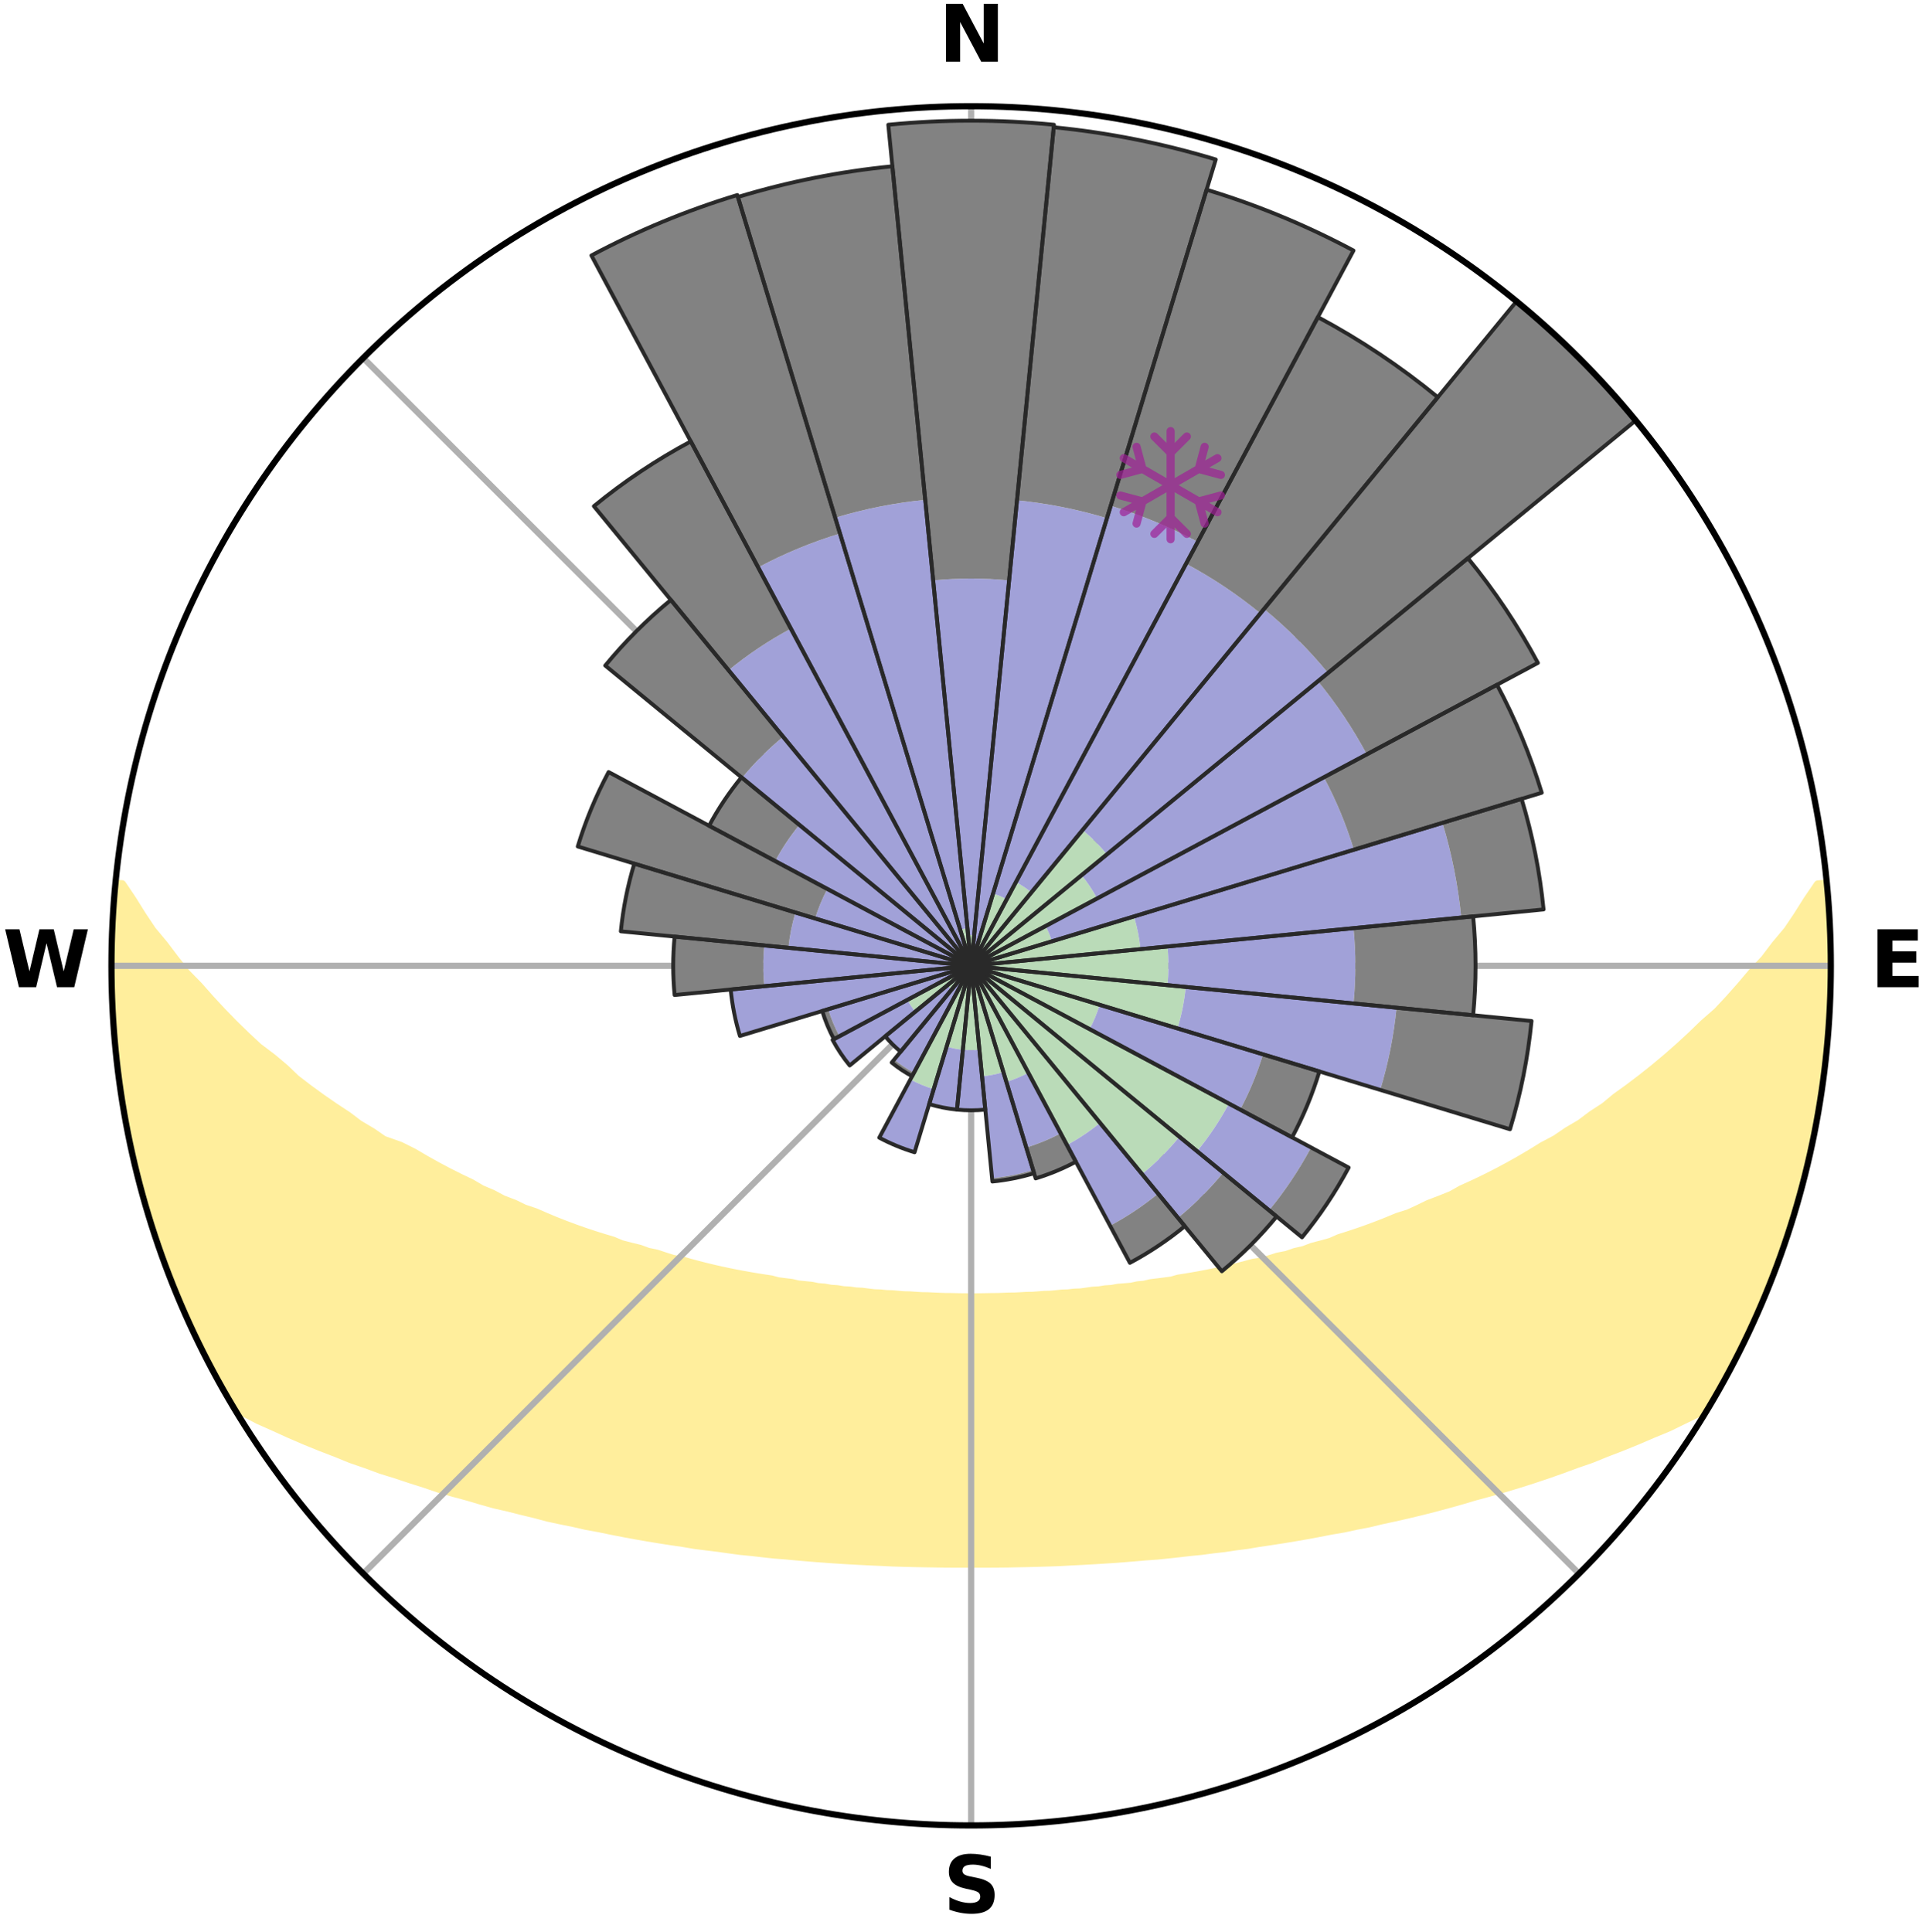 <?xml version="1.0" encoding="utf-8" standalone="no"?>
<!DOCTYPE svg PUBLIC "-//W3C//DTD SVG 1.1//EN"
  "http://www.w3.org/Graphics/SVG/1.1/DTD/svg11.dtd">
<svg xmlns:xlink="http://www.w3.org/1999/xlink" width="248.41pt" height="249.158pt" viewBox="0 0 248.41 249.158" xmlns="http://www.w3.org/2000/svg" version="1.1">
 <title>Ski Rose for Palisades Tahoe Olympic Valley</title>
 <defs>
  <style type="text/css">*{stroke-linejoin: round; stroke-linecap: butt}</style>
 </defs>
 <g id="figure_1">
  <g id="patch_1">
   <path d="M 0 249.158 
L 248.41 249.158 
L 248.41 0 
L 0 0 
z
" style="fill: #ffffff"/>
  </g>
  <g id="axes_1">
   <g id="patch_2">
    <path d="M 236.135 124.579 
C 236.135 110.018 233.267 95.599 227.695 82.147 
C 222.122 68.695 213.955 56.471 203.659 46.175 
C 193.363 35.879 181.139 27.711 167.687 22.139 
C 154.235 16.567 139.815 13.699 125.255 13.699 
C 110.694 13.699 96.275 16.567 82.823 22.139 
C 69.371 27.711 57.147 35.879 46.851 46.175 
C 36.555 56.471 28.387 68.695 22.815 82.147 
C 17.243 95.599 14.375 110.018 14.375 124.579 
C 14.375 139.14 17.243 153.559 22.815 167.011 
C 28.387 180.463 36.555 192.687 46.851 202.983 
C 57.147 213.279 69.371 221.447 82.823 227.019 
C 96.275 232.591 110.694 235.459 125.255 235.459 
C 139.815 235.459 154.235 232.591 167.687 227.019 
C 181.139 221.447 193.363 213.279 203.659 202.983 
C 213.955 192.687 222.122 180.463 227.695 167.011 
C 233.267 153.559 236.135 139.14 236.135 124.579 
M 125.255 124.579 
C 125.255 124.579 125.255 124.579 125.255 124.579 
C 125.255 124.579 125.255 124.579 125.255 124.579 
C 125.255 124.579 125.255 124.579 125.255 124.579 
C 125.255 124.579 125.255 124.579 125.255 124.579 
C 125.255 124.579 125.255 124.579 125.255 124.579 
C 125.255 124.579 125.255 124.579 125.255 124.579 
C 125.255 124.579 125.255 124.579 125.255 124.579 
C 125.255 124.579 125.255 124.579 125.255 124.579 
C 125.255 124.579 125.255 124.579 125.255 124.579 
C 125.255 124.579 125.255 124.579 125.255 124.579 
C 125.255 124.579 125.255 124.579 125.255 124.579 
C 125.255 124.579 125.255 124.579 125.255 124.579 
C 125.255 124.579 125.255 124.579 125.255 124.579 
C 125.255 124.579 125.255 124.579 125.255 124.579 
C 125.255 124.579 125.255 124.579 125.255 124.579 
C 125.255 124.579 125.255 124.579 125.255 124.579 
z
" style="fill: #ffffff"/>
   </g>
   <g id="PolyCollection_1">
    <defs>
     <path id="maf6b727c67" d="M 235.508 -135.195 
L 234.453 -135.094 
L 233.072 -133.064 
L 231.835 -131.098 
L 230.542 -129.176 
L 228.967 -127.295 
L 227.585 -125.472 
L 225.93 -123.7 
L 224.478 -121.981 
L 222.996 -120.312 
L 221.486 -118.693 
L 219.713 -117.145 
L 218.154 -115.634 
L 216.573 -114.175 
L 214.972 -112.768 
L 213.353 -111.413 
L 211.717 -110.11 
L 210.068 -108.86 
L 208.406 -107.662 
L 206.961 -106.465 
L 205.278 -105.367 
L 203.812 -104.263 
L 202.114 -103.264 
L 200.633 -102.251 
L 198.928 -101.35 
L 197.437 -100.427 
L 195.943 -99.547 
L 194.447 -98.709 
L 192.95 -97.913 
L 191.454 -97.158 
L 189.961 -96.444 
L 188.47 -95.77 
L 187.179 -95.043 
L 185.696 -94.444 
L 184.22 -93.883 
L 182.937 -93.26 
L 181.657 -92.668 
L 180.204 -92.212 
L 178.936 -91.684 
L 177.673 -91.185 
L 176.417 -90.716 
L 175.168 -90.275 
L 173.927 -89.861 
L 172.696 -89.474 
L 171.624 -88.999 
L 170.409 -88.662 
L 169.205 -88.349 
L 168.15 -87.943 
L 166.967 -87.675 
L 165.926 -87.311 
L 164.765 -87.086 
L 163.739 -86.761 
L 162.719 -86.455 
L 161.594 -86.286 
L 160.592 -86.015 
L 159.598 -85.761 
L 158.612 -85.523 
L 157.634 -85.3 
L 156.664 -85.092 
L 155.703 -84.898 
L 154.751 -84.717 
L 153.808 -84.549 
L 152.874 -84.392 
L 151.95 -84.247 
L 151.103 -84.005 
L 150.194 -83.883 
L 149.294 -83.769 
L 148.403 -83.664 
L 147.576 -83.468 
L 146.701 -83.381 
L 145.883 -83.206 
L 145.023 -83.134 
L 144.173 -83.067 
L 143.369 -82.92 
L 142.533 -82.865 
L 141.738 -82.735 
L 140.916 -82.691 
L 140.129 -82.576 
L 139.345 -82.469 
L 138.542 -82.439 
L 137.765 -82.346 
L 136.974 -82.322 
L 136.204 -82.242 
L 135.437 -82.169 
L 134.661 -82.153 
L 133.899 -82.091 
L 133.14 -82.035 
L 132.376 -82.025 
L 131.621 -81.979 
L 130.868 -81.94 
L 130.114 -81.933 
L 129.364 -81.902 
L 128.616 -81.877 
L 127.867 -81.872 
L 127.12 -81.856 
L 126.374 -81.845 
L 125.628 -81.839 
L 124.882 -81.841 
L 124.136 -81.846 
L 123.39 -81.858 
L 122.643 -81.876 
L 121.895 -81.882 
L 121.146 -81.908 
L 120.397 -81.94 
L 119.646 -81.978 
L 118.89 -81.989 
L 118.136 -82.036 
L 117.38 -82.089 
L 116.613 -82.104 
L 115.852 -82.167 
L 115.089 -82.237 
L 114.31 -82.258 
L 113.541 -82.339 
L 112.75 -82.365 
L 111.974 -82.458 
L 111.196 -82.56 
L 110.388 -82.597 
L 109.602 -82.713 
L 108.781 -82.758 
L 107.986 -82.889 
L 107.152 -82.945 
L 106.349 -83.093 
L 105.499 -83.16 
L 104.687 -83.327 
L 103.823 -83.409 
L 102.949 -83.497 
L 102.123 -83.694 
L 101.234 -83.799 
L 100.335 -83.914 
L 99.495 -84.144 
L 98.581 -84.279 
L 97.658 -84.425 
L 96.725 -84.582 
L 95.783 -84.751 
L 94.832 -84.932 
L 93.873 -85.126 
L 92.904 -85.335 
L 91.928 -85.558 
L 90.943 -85.796 
L 89.95 -86.051 
L 88.95 -86.321 
L 87.942 -86.61 
L 86.808 -86.797 
L 85.783 -87.122 
L 84.753 -87.466 
L 83.584 -87.712 
L 82.539 -88.096 
L 81.349 -88.386 
L 80.147 -88.698 
L 79.082 -89.15 
L 77.862 -89.511 
L 76.633 -89.897 
L 75.394 -90.31 
L 74.147 -90.751 
L 72.892 -91.22 
L 71.631 -91.718 
L 70.364 -92.246 
L 69.093 -92.804 
L 67.634 -93.294 
L 66.353 -93.916 
L 64.879 -94.477 
L 63.592 -95.167 
L 62.108 -95.801 
L 60.819 -96.562 
L 59.33 -97.272 
L 57.839 -98.023 
L 56.347 -98.815 
L 54.855 -99.649 
L 53.366 -100.525 
L 51.663 -101.376 
L 49.502 -102.14 
L 48.021 -103.16 
L 46.325 -104.166 
L 44.859 -105.278 
L 43.178 -106.383 
L 41.505 -107.54 
L 39.844 -108.749 
L 38.194 -110.01 
L 36.792 -111.358 
L 35.175 -112.72 
L 33.342 -114.107 
L 31.762 -115.577 
L 30.204 -117.098 
L 28.671 -118.672 
L 27.163 -120.296 
L 25.684 -121.972 
L 23.999 -123.695 
L 22.584 -125.475 
L 21.206 -127.304 
L 19.636 -129.19 
L 18.35 -131.118 
L 17.122 -133.089 
L 15.758 -135.122 
L 14.921 -135.203 
L 14.921 -135.203 
L 14.762 -133.275 
L 14.635 -131.345 
L 14.54 -129.413 
L 14.479 -127.48 
L 14.449 -125.546 
L 14.452 -123.612 
L 14.486 -121.678 
L 14.55 -119.746 
L 14.644 -117.814 
L 14.77 -115.884 
L 14.924 -113.955 
L 15.109 -112.03 
L 15.335 -110.108 
L 15.784 -108.218 
L 16.057 -106.306 
L 16.342 -104.393 
L 16.672 -102.488 
L 17.032 -100.587 
L 17.445 -98.696 
L 18.037 -96.851 
L 18.485 -94.969 
L 18.963 -93.094 
L 19.63 -91.276 
L 20.166 -89.417 
L 20.765 -87.577 
L 21.481 -85.78 
L 22.109 -83.949 
L 22.915 -82.189 
L 23.578 -80.369 
L 24.452 -78.64 
L 25.193 -76.852 
L 26.129 -75.157 
L 26.958 -73.409 
L 27.816 -71.674 
L 28.76 -69.985 
L 29.723 -68.306 
L 31.308 -67.008 
L 33.266 -65.975 
L 35.33 -65.059 
L 37.327 -64.148 
L 39.327 -63.288 
L 41.327 -62.476 
L 43.321 -61.709 
L 45.234 -60.928 
L 47.212 -60.246 
L 49.11 -59.545 
L 51.065 -58.941 
L 52.941 -58.315 
L 54.805 -57.725 
L 56.596 -57.109 
L 58.437 -56.585 
L 60.264 -56.093 
L 62.021 -55.572 
L 63.767 -55.08 
L 65.552 -54.676 
L 67.272 -54.24 
L 68.978 -53.83 
L 70.627 -53.387 
L 72.309 -53.026 
L 73.976 -52.689 
L 75.59 -52.317 
L 77.231 -52.023 
L 78.821 -51.693 
L 80.401 -51.384 
L 81.969 -51.094 
L 83.526 -50.823 
L 85.071 -50.569 
L 86.605 -50.332 
L 88.126 -50.111 
L 89.614 -49.857 
L 91.115 -49.667 
L 92.605 -49.488 
L 94.065 -49.28 
L 95.517 -49.086 
L 96.977 -48.947 
L 98.412 -48.778 
L 99.84 -48.623 
L 101.272 -48.514 
L 102.684 -48.381 
L 104.089 -48.258 
L 105.488 -48.146 
L 106.88 -48.043 
L 108.267 -47.95 
L 109.648 -47.867 
L 111.023 -47.792 
L 112.394 -47.725 
L 113.76 -47.666 
L 115.12 -47.599 
L 116.479 -47.557 
L 117.835 -47.522 
L 119.188 -47.494 
L 120.539 -47.473 
L 121.887 -47.452 
L 123.235 -47.446 
L 124.582 -47.446 
L 125.928 -47.446 
L 127.275 -47.446 
L 128.622 -47.453 
L 129.971 -47.466 
L 131.321 -47.496 
L 132.674 -47.524 
L 134.03 -47.56 
L 135.389 -47.602 
L 136.752 -47.651 
L 138.115 -47.728 
L 139.486 -47.795 
L 140.861 -47.871 
L 142.242 -47.955 
L 143.628 -48.048 
L 145.021 -48.151 
L 146.419 -48.263 
L 147.824 -48.386 
L 149.247 -48.486 
L 150.667 -48.63 
L 152.095 -48.786 
L 153.53 -48.954 
L 154.989 -49.094 
L 156.442 -49.288 
L 157.921 -49.453 
L 159.391 -49.675 
L 160.891 -49.866 
L 162.379 -50.119 
L 163.9 -50.342 
L 165.434 -50.578 
L 166.978 -50.833 
L 168.535 -51.104 
L 170.103 -51.394 
L 171.682 -51.703 
L 173.309 -51.977 
L 174.912 -52.327 
L 176.567 -52.643 
L 178.194 -53.036 
L 179.875 -53.397 
L 181.57 -53.782 
L 183.278 -54.191 
L 184.999 -54.627 
L 186.733 -55.091 
L 188.479 -55.582 
L 190.236 -56.104 
L 192.061 -56.596 
L 193.903 -57.119 
L 195.756 -57.676 
L 197.622 -58.266 
L 199.499 -58.893 
L 201.388 -59.555 
L 203.284 -60.257 
L 205.262 -60.939 
L 207.176 -61.719 
L 209.17 -62.485 
L 211.169 -63.297 
L 213.169 -64.157 
L 215.245 -65.016 
L 217.229 -65.985 
L 219.265 -66.969 
L 220.785 -68.308 
L 221.747 -69.986 
L 222.69 -71.676 
L 223.601 -73.383 
L 224.422 -75.136 
L 225.332 -76.845 
L 226.106 -78.618 
L 226.914 -80.377 
L 227.605 -82.184 
L 228.357 -83.966 
L 229.057 -85.769 
L 229.707 -87.591 
L 230.307 -89.429 
L 230.981 -91.244 
L 231.508 -93.106 
L 232.093 -94.95 
L 232.54 -96.833 
L 233.018 -98.707 
L 233.435 -100.596 
L 233.877 -102.48 
L 234.275 -104.373 
L 234.521 -106.294 
L 234.838 -108.202 
L 235.113 -110.116 
L 235.346 -112.036 
L 235.539 -113.96 
L 235.785 -115.88 
L 235.897 -117.812 
L 235.97 -119.745 
L 236.007 -121.679 
L 236.128 -123.611 
L 236.094 -125.546 
L 236.025 -127.48 
L 236.008 -129.415 
L 235.873 -131.345 
L 235.706 -133.272 
L 235.508 -135.195 
z
" style="stroke: #ffee9c"/>
    </defs>
    <g clip-path="url(#p3b8d2856dc)">
     <use xlink:href="#maf6b727c67" x="0" y="249.158" style="fill: #ffee9c; stroke: #ffee9c"/>
    </g>
   </g>
   <g id="matplotlib.axis_1">
    <g id="xtick_1">
     <g id="line2d_1">
      <path d="M 125.255 124.579 
L 125.255 13.699 
" clip-path="url(#p3b8d2856dc)" style="fill: none; stroke: #b0b0b0; stroke-width: 0.8; stroke-linecap: square"/>
     </g>
     <g id="text_1">
      <!-- N -->
      <g transform="translate(121.07 7.958) scale(0.1 -0.1)">
       <defs>
        <path id="DejaVuSans-Bold-4e" d="M 588 4666 
L 1931 4666 
L 3628 1466 
L 3628 4666 
L 4769 4666 
L 4769 0 
L 3425 0 
L 1728 3200 
L 1728 0 
L 588 0 
L 588 4666 
z
" transform="scale(0.016)"/>
       </defs>
       <use xlink:href="#DejaVuSans-Bold-4e"/>
      </g>
     </g>
    </g>
    <g id="xtick_2">
     <g id="line2d_2">
      <path d="M 125.255 124.579 
L 203.659 46.175 
" clip-path="url(#p3b8d2856dc)" style="fill: none; stroke: #b0b0b0; stroke-width: 0.8; stroke-linecap: square"/>
     </g>
    </g>
    <g id="xtick_3">
     <g id="line2d_3">
      <path d="M 125.255 124.579 
L 236.135 124.579 
" clip-path="url(#p3b8d2856dc)" style="fill: none; stroke: #b0b0b0; stroke-width: 0.8; stroke-linecap: square"/>
     </g>
     <g id="text_2">
      <!-- E -->
      <g transform="translate(241.219 127.338) scale(0.1 -0.1)">
       <defs>
        <path id="DejaVuSans-Bold-45" d="M 588 4666 
L 3834 4666 
L 3834 3756 
L 1791 3756 
L 1791 2888 
L 3713 2888 
L 3713 1978 
L 1791 1978 
L 1791 909 
L 3903 909 
L 3903 0 
L 588 0 
L 588 4666 
z
" transform="scale(0.016)"/>
       </defs>
       <use xlink:href="#DejaVuSans-Bold-45"/>
      </g>
     </g>
    </g>
    <g id="xtick_4">
     <g id="line2d_4">
      <path d="M 125.255 124.579 
L 203.659 202.983 
" clip-path="url(#p3b8d2856dc)" style="fill: none; stroke: #b0b0b0; stroke-width: 0.8; stroke-linecap: square"/>
     </g>
    </g>
    <g id="xtick_5">
     <g id="line2d_5">
      <path d="M 125.255 124.579 
L 125.255 235.459 
" clip-path="url(#p3b8d2856dc)" style="fill: none; stroke: #b0b0b0; stroke-width: 0.8; stroke-linecap: square"/>
     </g>
     <g id="text_3">
      <!-- S -->
      <g transform="translate(121.654 246.718) scale(0.1 -0.1)">
       <defs>
        <path id="DejaVuSans-Bold-53" d="M 3834 4519 
L 3834 3531 
Q 3450 3703 3084 3790 
Q 2719 3878 2394 3878 
Q 1963 3878 1756 3759 
Q 1550 3641 1550 3391 
Q 1550 3203 1689 3098 
Q 1828 2994 2194 2919 
L 2706 2816 
Q 3484 2659 3812 2340 
Q 4141 2022 4141 1434 
Q 4141 663 3683 286 
Q 3225 -91 2284 -91 
Q 1841 -91 1394 -6 
Q 947 78 500 244 
L 500 1259 
Q 947 1022 1364 901 
Q 1781 781 2169 781 
Q 2563 781 2772 912 
Q 2981 1044 2981 1288 
Q 2981 1506 2839 1625 
Q 2697 1744 2272 1838 
L 1806 1941 
Q 1106 2091 782 2419 
Q 459 2747 459 3303 
Q 459 4000 909 4375 
Q 1359 4750 2203 4750 
Q 2588 4750 2994 4692 
Q 3400 4634 3834 4519 
z
" transform="scale(0.016)"/>
       </defs>
       <use xlink:href="#DejaVuSans-Bold-53"/>
      </g>
     </g>
    </g>
    <g id="xtick_6">
     <g id="line2d_6">
      <path d="M 125.255 124.579 
L 46.851 202.983 
" clip-path="url(#p3b8d2856dc)" style="fill: none; stroke: #b0b0b0; stroke-width: 0.8; stroke-linecap: square"/>
     </g>
    </g>
    <g id="xtick_7">
     <g id="line2d_7">
      <path d="M 125.255 124.579 
L 14.375 124.579 
" clip-path="url(#p3b8d2856dc)" style="fill: none; stroke: #b0b0b0; stroke-width: 0.8; stroke-linecap: square"/>
     </g>
     <g id="text_4">
      <!-- W -->
      <g transform="translate(0.36 127.338) scale(0.1 -0.1)">
       <defs>
        <path id="DejaVuSans-Bold-57" d="M 191 4666 
L 1344 4666 
L 2150 1275 
L 2950 4666 
L 4109 4666 
L 4909 1275 
L 5716 4666 
L 6859 4666 
L 5759 0 
L 4372 0 
L 3525 3547 
L 2688 0 
L 1300 0 
L 191 4666 
z
" transform="scale(0.016)"/>
       </defs>
       <use xlink:href="#DejaVuSans-Bold-57"/>
      </g>
     </g>
    </g>
    <g id="xtick_8">
     <g id="line2d_8">
      <path d="M 125.255 124.579 
L 46.851 46.175 
" clip-path="url(#p3b8d2856dc)" style="fill: none; stroke: #b0b0b0; stroke-width: 0.8; stroke-linecap: square"/>
     </g>
    </g>
   </g>
   <g id="matplotlib.axis_2"/>
   <g id="patch_3">
    <path d="M 125.255 124.579 
C 125.255 124.579 125.255 124.579 125.255 124.579 
C 125.255 124.579 125.255 124.579 125.255 124.579 
L 125.255 124.579 
C 125.255 124.579 125.255 124.579 125.255 124.579 
C 125.255 124.579 125.255 124.579 125.255 124.579 
z
" clip-path="url(#p3b8d2856dc)" style="fill: #d9d9d9"/>
   </g>
   <g id="patch_4">
    <path d="M 125.255 124.579 
C 125.255 124.579 125.255 124.579 125.255 124.579 
C 125.255 124.579 125.255 124.579 125.255 124.579 
L 125.255 124.579 
C 125.255 124.579 125.255 124.579 125.255 124.579 
C 125.255 124.579 125.255 124.579 125.255 124.579 
z
" clip-path="url(#p3b8d2856dc)" style="fill: #d9d9d9"/>
   </g>
   <g id="patch_5">
    <path d="M 125.255 124.579 
C 125.255 124.579 125.255 124.579 125.255 124.579 
C 125.255 124.579 125.255 124.579 125.255 124.579 
L 125.255 124.579 
C 125.255 124.579 125.255 124.579 125.255 124.579 
C 125.255 124.579 125.255 124.579 125.255 124.579 
z
" clip-path="url(#p3b8d2856dc)" style="fill: #d9d9d9"/>
   </g>
   <g id="patch_6">
    <path d="M 125.255 124.579 
C 125.255 124.579 125.255 124.579 125.255 124.579 
C 125.255 124.579 125.255 124.579 125.255 124.579 
L 125.255 124.579 
C 125.255 124.579 125.255 124.579 125.255 124.579 
C 125.255 124.579 125.255 124.579 125.255 124.579 
z
" clip-path="url(#p3b8d2856dc)" style="fill: #d9d9d9"/>
   </g>
   <g id="patch_7">
    <path d="M 125.255 124.579 
C 125.255 124.579 125.255 124.579 125.255 124.579 
C 125.255 124.579 125.255 124.579 125.255 124.579 
L 125.255 124.579 
C 125.255 124.579 125.255 124.579 125.255 124.579 
C 125.255 124.579 125.255 124.579 125.255 124.579 
z
" clip-path="url(#p3b8d2856dc)" style="fill: #d9d9d9"/>
   </g>
   <g id="patch_8">
    <path d="M 125.255 124.579 
C 125.255 124.579 125.255 124.579 125.255 124.579 
C 125.255 124.579 125.255 124.579 125.255 124.579 
L 125.255 124.579 
C 125.255 124.579 125.255 124.579 125.255 124.579 
C 125.255 124.579 125.255 124.579 125.255 124.579 
z
" clip-path="url(#p3b8d2856dc)" style="fill: #d9d9d9"/>
   </g>
   <g id="patch_9">
    <path d="M 125.255 124.579 
C 125.255 124.579 125.255 124.579 125.255 124.579 
C 125.255 124.579 125.255 124.579 125.255 124.579 
L 125.255 124.579 
C 125.255 124.579 125.255 124.579 125.255 124.579 
C 125.255 124.579 125.255 124.579 125.255 124.579 
z
" clip-path="url(#p3b8d2856dc)" style="fill: #d9d9d9"/>
   </g>
   <g id="patch_10">
    <path d="M 125.255 124.579 
C 125.255 124.579 125.255 124.579 125.255 124.579 
C 125.255 124.579 125.255 124.579 125.255 124.579 
L 125.255 124.579 
C 125.255 124.579 125.255 124.579 125.255 124.579 
C 125.255 124.579 125.255 124.579 125.255 124.579 
z
" clip-path="url(#p3b8d2856dc)" style="fill: #d9d9d9"/>
   </g>
   <g id="patch_11">
    <path d="M 125.255 124.579 
C 125.255 124.579 125.255 124.579 125.255 124.579 
C 125.255 124.579 125.255 124.579 125.255 124.579 
L 125.255 124.579 
C 125.255 124.579 125.255 124.579 125.255 124.579 
C 125.255 124.579 125.255 124.579 125.255 124.579 
z
" clip-path="url(#p3b8d2856dc)" style="fill: #d9d9d9"/>
   </g>
   <g id="patch_12">
    <path d="M 125.255 124.579 
C 125.255 124.579 125.255 124.579 125.255 124.579 
C 125.255 124.579 125.255 124.579 125.255 124.579 
L 125.255 124.579 
C 125.255 124.579 125.255 124.579 125.255 124.579 
C 125.255 124.579 125.255 124.579 125.255 124.579 
z
" clip-path="url(#p3b8d2856dc)" style="fill: #d9d9d9"/>
   </g>
   <g id="patch_13">
    <path d="M 125.255 124.579 
C 125.255 124.579 125.255 124.579 125.255 124.579 
C 125.255 124.579 125.255 124.579 125.255 124.579 
L 125.255 124.579 
C 125.255 124.579 125.255 124.579 125.255 124.579 
C 125.255 124.579 125.255 124.579 125.255 124.579 
z
" clip-path="url(#p3b8d2856dc)" style="fill: #d9d9d9"/>
   </g>
   <g id="patch_14">
    <path d="M 125.255 124.579 
C 125.255 124.579 125.255 124.579 125.255 124.579 
C 125.255 124.579 125.255 124.579 125.255 124.579 
L 125.255 124.579 
C 125.255 124.579 125.255 124.579 125.255 124.579 
C 125.255 124.579 125.255 124.579 125.255 124.579 
z
" clip-path="url(#p3b8d2856dc)" style="fill: #d9d9d9"/>
   </g>
   <g id="patch_15">
    <path d="M 125.255 124.579 
C 125.255 124.579 125.255 124.579 125.255 124.579 
C 125.255 124.579 125.255 124.579 125.255 124.579 
L 125.255 124.579 
C 125.255 124.579 125.255 124.579 125.255 124.579 
C 125.255 124.579 125.255 124.579 125.255 124.579 
z
" clip-path="url(#p3b8d2856dc)" style="fill: #d9d9d9"/>
   </g>
   <g id="patch_16">
    <path d="M 125.255 124.579 
C 125.255 124.579 125.255 124.579 125.255 124.579 
C 125.255 124.579 125.255 124.579 125.255 124.579 
L 125.255 124.579 
C 125.255 124.579 125.255 124.579 125.255 124.579 
C 125.255 124.579 125.255 124.579 125.255 124.579 
z
" clip-path="url(#p3b8d2856dc)" style="fill: #d9d9d9"/>
   </g>
   <g id="patch_17">
    <path d="M 125.255 124.579 
C 125.255 124.579 125.255 124.579 125.255 124.579 
C 125.255 124.579 125.255 124.579 125.255 124.579 
L 125.255 124.579 
C 125.255 124.579 125.255 124.579 125.255 124.579 
C 125.255 124.579 125.255 124.579 125.255 124.579 
z
" clip-path="url(#p3b8d2856dc)" style="fill: #d9d9d9"/>
   </g>
   <g id="patch_18">
    <path d="M 125.255 124.579 
C 125.255 124.579 125.255 124.579 125.255 124.579 
C 125.255 124.579 125.255 124.579 125.255 124.579 
L 125.255 124.579 
C 125.255 124.579 125.255 124.579 125.255 124.579 
C 125.255 124.579 125.255 124.579 125.255 124.579 
z
" clip-path="url(#p3b8d2856dc)" style="fill: #d9d9d9"/>
   </g>
   <g id="patch_19">
    <path d="M 125.255 124.579 
C 125.255 124.579 125.255 124.579 125.255 124.579 
C 125.255 124.579 125.255 124.579 125.255 124.579 
L 125.255 124.579 
C 125.255 124.579 125.255 124.579 125.255 124.579 
C 125.255 124.579 125.255 124.579 125.255 124.579 
z
" clip-path="url(#p3b8d2856dc)" style="fill: #d9d9d9"/>
   </g>
   <g id="patch_20">
    <path d="M 125.255 124.579 
C 125.255 124.579 125.255 124.579 125.255 124.579 
C 125.255 124.579 125.255 124.579 125.255 124.579 
L 125.255 124.579 
C 125.255 124.579 125.255 124.579 125.255 124.579 
C 125.255 124.579 125.255 124.579 125.255 124.579 
z
" clip-path="url(#p3b8d2856dc)" style="fill: #d9d9d9"/>
   </g>
   <g id="patch_21">
    <path d="M 125.255 124.579 
C 125.255 124.579 125.255 124.579 125.255 124.579 
C 125.255 124.579 125.255 124.579 125.255 124.579 
L 125.255 124.579 
C 125.255 124.579 125.255 124.579 125.255 124.579 
C 125.255 124.579 125.255 124.579 125.255 124.579 
z
" clip-path="url(#p3b8d2856dc)" style="fill: #d9d9d9"/>
   </g>
   <g id="patch_22">
    <path d="M 125.255 124.579 
C 125.255 124.579 125.255 124.579 125.255 124.579 
C 125.255 124.579 125.255 124.579 125.255 124.579 
L 125.255 124.579 
C 125.255 124.579 125.255 124.579 125.255 124.579 
C 125.255 124.579 125.255 124.579 125.255 124.579 
z
" clip-path="url(#p3b8d2856dc)" style="fill: #d9d9d9"/>
   </g>
   <g id="patch_23">
    <path d="M 125.255 124.579 
C 125.255 124.579 125.255 124.579 125.255 124.579 
C 125.255 124.579 125.255 124.579 125.255 124.579 
L 125.255 124.579 
C 125.255 124.579 125.255 124.579 125.255 124.579 
C 125.255 124.579 125.255 124.579 125.255 124.579 
z
" clip-path="url(#p3b8d2856dc)" style="fill: #d9d9d9"/>
   </g>
   <g id="patch_24">
    <path d="M 125.255 124.579 
C 125.255 124.579 125.255 124.579 125.255 124.579 
C 125.255 124.579 125.255 124.579 125.255 124.579 
L 125.255 124.579 
C 125.255 124.579 125.255 124.579 125.255 124.579 
C 125.255 124.579 125.255 124.579 125.255 124.579 
z
" clip-path="url(#p3b8d2856dc)" style="fill: #d9d9d9"/>
   </g>
   <g id="patch_25">
    <path d="M 125.255 124.579 
C 125.255 124.579 125.255 124.579 125.255 124.579 
C 125.255 124.579 125.255 124.579 125.255 124.579 
L 125.255 124.579 
C 125.255 124.579 125.255 124.579 125.255 124.579 
C 125.255 124.579 125.255 124.579 125.255 124.579 
z
" clip-path="url(#p3b8d2856dc)" style="fill: #d9d9d9"/>
   </g>
   <g id="patch_26">
    <path d="M 125.255 124.579 
C 125.255 124.579 125.255 124.579 125.255 124.579 
C 125.255 124.579 125.255 124.579 125.255 124.579 
L 125.255 124.579 
C 125.255 124.579 125.255 124.579 125.255 124.579 
C 125.255 124.579 125.255 124.579 125.255 124.579 
z
" clip-path="url(#p3b8d2856dc)" style="fill: #d9d9d9"/>
   </g>
   <g id="patch_27">
    <path d="M 125.255 124.579 
C 125.255 124.579 125.255 124.579 125.255 124.579 
C 125.255 124.579 125.255 124.579 125.255 124.579 
L 125.255 124.579 
C 125.255 124.579 125.255 124.579 125.255 124.579 
C 125.255 124.579 125.255 124.579 125.255 124.579 
z
" clip-path="url(#p3b8d2856dc)" style="fill: #d9d9d9"/>
   </g>
   <g id="patch_28">
    <path d="M 125.255 124.579 
C 125.255 124.579 125.255 124.579 125.255 124.579 
C 125.255 124.579 125.255 124.579 125.255 124.579 
L 125.255 124.579 
C 125.255 124.579 125.255 124.579 125.255 124.579 
C 125.255 124.579 125.255 124.579 125.255 124.579 
z
" clip-path="url(#p3b8d2856dc)" style="fill: #d9d9d9"/>
   </g>
   <g id="patch_29">
    <path d="M 125.255 124.579 
C 125.255 124.579 125.255 124.579 125.255 124.579 
C 125.255 124.579 125.255 124.579 125.255 124.579 
L 125.255 124.579 
C 125.255 124.579 125.255 124.579 125.255 124.579 
C 125.255 124.579 125.255 124.579 125.255 124.579 
z
" clip-path="url(#p3b8d2856dc)" style="fill: #d9d9d9"/>
   </g>
   <g id="patch_30">
    <path d="M 125.255 124.579 
C 125.255 124.579 125.255 124.579 125.255 124.579 
C 125.255 124.579 125.255 124.579 125.255 124.579 
L 125.255 124.579 
C 125.255 124.579 125.255 124.579 125.255 124.579 
C 125.255 124.579 125.255 124.579 125.255 124.579 
z
" clip-path="url(#p3b8d2856dc)" style="fill: #d9d9d9"/>
   </g>
   <g id="patch_31">
    <path d="M 125.255 124.579 
C 125.255 124.579 125.255 124.579 125.255 124.579 
C 125.255 124.579 125.255 124.579 125.255 124.579 
L 125.255 124.579 
C 125.255 124.579 125.255 124.579 125.255 124.579 
C 125.255 124.579 125.255 124.579 125.255 124.579 
z
" clip-path="url(#p3b8d2856dc)" style="fill: #d9d9d9"/>
   </g>
   <g id="patch_32">
    <path d="M 125.255 124.579 
C 125.255 124.579 125.255 124.579 125.255 124.579 
C 125.255 124.579 125.255 124.579 125.255 124.579 
L 125.255 124.579 
C 125.255 124.579 125.255 124.579 125.255 124.579 
C 125.255 124.579 125.255 124.579 125.255 124.579 
z
" clip-path="url(#p3b8d2856dc)" style="fill: #d9d9d9"/>
   </g>
   <g id="patch_33">
    <path d="M 125.255 124.579 
C 125.255 124.579 125.255 124.579 125.255 124.579 
C 125.255 124.579 125.255 124.579 125.255 124.579 
L 125.255 124.579 
C 125.255 124.579 125.255 124.579 125.255 124.579 
C 125.255 124.579 125.255 124.579 125.255 124.579 
z
" clip-path="url(#p3b8d2856dc)" style="fill: #d9d9d9"/>
   </g>
   <g id="patch_34">
    <path d="M 125.255 124.579 
C 125.255 124.579 125.255 124.579 125.255 124.579 
C 125.255 124.579 125.255 124.579 125.255 124.579 
L 125.255 124.579 
C 125.255 124.579 125.255 124.579 125.255 124.579 
C 125.255 124.579 125.255 124.579 125.255 124.579 
z
" clip-path="url(#p3b8d2856dc)" style="fill: #d9d9d9"/>
   </g>
   <g id="patch_35">
    <path d="M 125.255 124.579 
C 125.255 124.579 125.255 124.579 125.255 124.579 
C 125.255 124.579 125.255 124.579 125.255 124.579 
L 125.644 120.624 
C 125.515 120.611 125.385 120.605 125.255 120.605 
C 125.125 120.605 124.995 120.611 124.865 120.624 
z
" clip-path="url(#p3b8d2856dc)" style="fill: #badbb8"/>
   </g>
   <g id="patch_36">
    <path d="M 125.255 124.579 
C 125.255 124.579 125.255 124.579 125.255 124.579 
C 125.255 124.579 125.255 124.579 125.255 124.579 
L 125.255 124.579 
C 125.255 124.579 125.255 124.579 125.255 124.579 
C 125.255 124.579 125.255 124.579 125.255 124.579 
z
" clip-path="url(#p3b8d2856dc)" style="fill: #badbb8"/>
   </g>
   <g id="patch_37">
    <path d="M 125.255 124.579 
C 125.255 124.579 125.255 124.579 125.255 124.579 
C 125.255 124.579 125.255 124.579 125.255 124.579 
L 129.844 115.994 
C 129.563 115.844 129.274 115.708 128.98 115.586 
C 128.686 115.464 128.385 115.357 128.081 115.264 
z
" clip-path="url(#p3b8d2856dc)" style="fill: #badbb8"/>
   </g>
   <g id="patch_38">
    <path d="M 125.255 124.579 
C 125.255 124.579 125.255 124.579 125.255 124.579 
C 125.255 124.579 125.255 124.579 125.255 124.579 
L 133.025 115.111 
C 132.715 114.856 132.393 114.617 132.06 114.395 
C 131.726 114.172 131.382 113.966 131.029 113.777 
z
" clip-path="url(#p3b8d2856dc)" style="fill: #badbb8"/>
   </g>
   <g id="patch_39">
    <path d="M 125.255 124.579 
C 125.255 124.579 125.255 124.579 125.255 124.579 
C 125.255 124.579 125.255 124.579 125.255 124.579 
L 142.767 110.207 
C 142.297 109.634 141.799 109.084 141.274 108.56 
C 140.75 108.035 140.2 107.537 139.627 107.066 
z
" clip-path="url(#p3b8d2856dc)" style="fill: #badbb8"/>
   </g>
   <g id="patch_40">
    <path d="M 125.255 124.579 
C 125.255 124.579 125.255 124.579 125.255 124.579 
C 125.255 124.579 125.255 124.579 125.255 124.579 
L 141.506 115.893 
C 141.221 115.361 140.911 114.843 140.576 114.342 
C 140.241 113.84 139.881 113.356 139.499 112.889 
z
" clip-path="url(#p3b8d2856dc)" style="fill: #badbb8"/>
   </g>
   <g id="patch_41">
    <path d="M 125.255 124.579 
C 125.255 124.579 125.255 124.579 125.255 124.579 
C 125.255 124.579 125.255 124.579 125.255 124.579 
L 135.669 121.42 
C 135.566 121.079 135.446 120.743 135.31 120.414 
C 135.173 120.085 135.021 119.763 134.853 119.449 
z
" clip-path="url(#p3b8d2856dc)" style="fill: #badbb8"/>
   </g>
   <g id="patch_42">
    <path d="M 125.255 124.579 
C 125.255 124.579 125.255 124.579 125.255 124.579 
C 125.255 124.579 125.255 124.579 125.255 124.579 
L 147.096 122.428 
C 147.026 121.713 146.92 121.002 146.78 120.297 
C 146.64 119.593 146.465 118.896 146.257 118.208 
z
" clip-path="url(#p3b8d2856dc)" style="fill: #badbb8"/>
   </g>
   <g id="patch_43">
    <path d="M 125.255 124.579 
C 125.255 124.579 125.255 124.579 125.255 124.579 
C 125.255 124.579 125.255 124.579 125.255 124.579 
L 150.578 127.073 
C 150.66 126.244 150.701 125.412 150.701 124.579 
C 150.701 123.746 150.66 122.914 150.578 122.085 
z
" clip-path="url(#p3b8d2856dc)" style="fill: #badbb8"/>
   </g>
   <g id="patch_44">
    <path d="M 125.255 124.579 
C 125.255 124.579 125.255 124.579 125.255 124.579 
C 125.255 124.579 125.255 124.579 125.255 124.579 
L 151.875 132.654 
C 152.139 131.783 152.36 130.899 152.538 130.006 
C 152.716 129.113 152.849 128.212 152.939 127.306 
z
" clip-path="url(#p3b8d2856dc)" style="fill: #badbb8"/>
   </g>
   <g id="patch_45">
    <path d="M 125.255 124.579 
C 125.255 124.579 125.255 124.579 125.255 124.579 
C 125.255 124.579 125.255 124.579 125.255 124.579 
L 140.532 132.745 
C 140.799 132.245 141.041 131.732 141.258 131.208 
C 141.475 130.684 141.666 130.15 141.831 129.607 
z
" clip-path="url(#p3b8d2856dc)" style="fill: #badbb8"/>
   </g>
   <g id="patch_46">
    <path d="M 125.255 124.579 
C 125.255 124.579 125.255 124.579 125.255 124.579 
C 125.255 124.579 125.255 124.579 125.255 124.579 
L 154.398 148.496 
C 155.18 147.542 155.916 146.55 156.602 145.524 
C 157.287 144.498 157.922 143.439 158.504 142.351 
z
" clip-path="url(#p3b8d2856dc)" style="fill: #badbb8"/>
   </g>
   <g id="patch_47">
    <path d="M 125.255 124.579 
C 125.255 124.579 125.255 124.579 125.255 124.579 
C 125.255 124.579 125.255 124.579 125.255 124.579 
L 147.305 151.447 
C 148.185 150.726 149.028 149.961 149.832 149.157 
C 150.637 148.352 151.401 147.509 152.123 146.629 
z
" clip-path="url(#p3b8d2856dc)" style="fill: #badbb8"/>
   </g>
   <g id="patch_48">
    <path d="M 125.255 124.579 
C 125.255 124.579 125.255 124.579 125.255 124.579 
C 125.255 124.579 125.255 124.579 125.255 124.579 
L 137.61 147.694 
C 138.367 147.29 139.103 146.849 139.816 146.372 
C 140.53 145.895 141.219 145.384 141.882 144.84 
z
" clip-path="url(#p3b8d2856dc)" style="fill: #badbb8"/>
   </g>
   <g id="patch_49">
    <path d="M 125.255 124.579 
C 125.255 124.579 125.255 124.579 125.255 124.579 
C 125.255 124.579 125.255 124.579 125.255 124.579 
L 129.796 139.551 
C 130.287 139.402 130.769 139.23 131.242 139.034 
C 131.715 138.838 132.178 138.619 132.63 138.377 
z
" clip-path="url(#p3b8d2856dc)" style="fill: #badbb8"/>
   </g>
   <g id="patch_50">
    <path d="M 125.255 124.579 
C 125.255 124.579 125.255 124.579 125.255 124.579 
C 125.255 124.579 125.255 124.579 125.255 124.579 
L 126.659 138.838 
C 127.126 138.792 127.59 138.724 128.05 138.632 
C 128.51 138.541 128.965 138.427 129.414 138.29 
z
" clip-path="url(#p3b8d2856dc)" style="fill: #badbb8"/>
   </g>
   <g id="patch_51">
    <path d="M 125.255 124.579 
C 125.255 124.579 125.255 124.579 125.255 124.579 
C 125.255 124.579 125.255 124.579 125.255 124.579 
L 124.188 135.41 
C 124.543 135.445 124.899 135.462 125.255 135.462 
C 125.611 135.462 125.967 135.445 126.322 135.41 
z
" clip-path="url(#p3b8d2856dc)" style="fill: #badbb8"/>
   </g>
   <g id="patch_52">
    <path d="M 125.255 124.579 
C 125.255 124.579 125.255 124.579 125.255 124.579 
C 125.255 124.579 125.255 124.579 125.255 124.579 
L 122.096 134.994 
C 122.437 135.097 122.782 135.184 123.132 135.253 
C 123.481 135.323 123.834 135.375 124.188 135.41 
z
" clip-path="url(#p3b8d2856dc)" style="fill: #badbb8"/>
   </g>
   <g id="patch_53">
    <path d="M 125.255 124.579 
C 125.255 124.579 125.255 124.579 125.255 124.579 
C 125.255 124.579 125.255 124.579 125.255 124.579 
L 117.418 139.24 
C 117.898 139.497 118.39 139.73 118.893 139.938 
C 119.396 140.146 119.908 140.33 120.429 140.488 
z
" clip-path="url(#p3b8d2856dc)" style="fill: #badbb8"/>
   </g>
   <g id="patch_54">
    <path d="M 125.255 124.579 
C 125.255 124.579 125.255 124.579 125.255 124.579 
C 125.255 124.579 125.255 124.579 125.255 124.579 
L 123.472 126.751 
C 123.543 126.81 123.617 126.864 123.694 126.916 
C 123.77 126.967 123.849 127.014 123.93 127.057 
z
" clip-path="url(#p3b8d2856dc)" style="fill: #badbb8"/>
   </g>
   <g id="patch_55">
    <path d="M 125.255 124.579 
C 125.255 124.579 125.255 124.579 125.255 124.579 
C 125.255 124.579 125.255 124.579 125.255 124.579 
L 122.183 127.1 
C 122.265 127.201 122.353 127.297 122.445 127.389 
C 122.537 127.481 122.633 127.568 122.734 127.651 
z
" clip-path="url(#p3b8d2856dc)" style="fill: #badbb8"/>
   </g>
   <g id="patch_56">
    <path d="M 125.255 124.579 
C 125.255 124.579 125.255 124.579 125.255 124.579 
C 125.255 124.579 125.255 124.579 125.255 124.579 
L 117.036 128.972 
C 117.179 129.241 117.336 129.503 117.506 129.757 
C 117.675 130.01 117.857 130.256 118.051 130.491 
z
" clip-path="url(#p3b8d2856dc)" style="fill: #badbb8"/>
   </g>
   <g id="patch_57">
    <path d="M 125.255 124.579 
C 125.255 124.579 125.255 124.579 125.255 124.579 
C 125.255 124.579 125.255 124.579 125.255 124.579 
L 125.255 124.579 
C 125.255 124.579 125.255 124.579 125.255 124.579 
C 125.255 124.579 125.255 124.579 125.255 124.579 
z
" clip-path="url(#p3b8d2856dc)" style="fill: #badbb8"/>
   </g>
   <g id="patch_58">
    <path d="M 125.255 124.579 
C 125.255 124.579 125.255 124.579 125.255 124.579 
C 125.255 124.579 125.255 124.579 125.255 124.579 
L 125.255 124.579 
C 125.255 124.579 125.255 124.579 125.255 124.579 
C 125.255 124.579 125.255 124.579 125.255 124.579 
z
" clip-path="url(#p3b8d2856dc)" style="fill: #badbb8"/>
   </g>
   <g id="patch_59">
    <path d="M 125.255 124.579 
C 125.255 124.579 125.255 124.579 125.255 124.579 
C 125.255 124.579 125.255 124.579 125.255 124.579 
L 125.255 124.579 
C 125.255 124.579 125.255 124.579 125.255 124.579 
C 125.255 124.579 125.255 124.579 125.255 124.579 
z
" clip-path="url(#p3b8d2856dc)" style="fill: #badbb8"/>
   </g>
   <g id="patch_60">
    <path d="M 125.255 124.579 
C 125.255 124.579 125.255 124.579 125.255 124.579 
C 125.255 124.579 125.255 124.579 125.255 124.579 
L 125.255 124.579 
C 125.255 124.579 125.255 124.579 125.255 124.579 
C 125.255 124.579 125.255 124.579 125.255 124.579 
z
" clip-path="url(#p3b8d2856dc)" style="fill: #badbb8"/>
   </g>
   <g id="patch_61">
    <path d="M 125.255 124.579 
C 125.255 124.579 125.255 124.579 125.255 124.579 
C 125.255 124.579 125.255 124.579 125.255 124.579 
L 125.255 124.579 
C 125.255 124.579 125.255 124.579 125.255 124.579 
C 125.255 124.579 125.255 124.579 125.255 124.579 
z
" clip-path="url(#p3b8d2856dc)" style="fill: #badbb8"/>
   </g>
   <g id="patch_62">
    <path d="M 125.255 124.579 
C 125.255 124.579 125.255 124.579 125.255 124.579 
C 125.255 124.579 125.255 124.579 125.255 124.579 
L 125.255 124.579 
C 125.255 124.579 125.255 124.579 125.255 124.579 
C 125.255 124.579 125.255 124.579 125.255 124.579 
z
" clip-path="url(#p3b8d2856dc)" style="fill: #badbb8"/>
   </g>
   <g id="patch_63">
    <path d="M 125.255 124.579 
C 125.255 124.579 125.255 124.579 125.255 124.579 
C 125.255 124.579 125.255 124.579 125.255 124.579 
L 125.255 124.579 
C 125.255 124.579 125.255 124.579 125.255 124.579 
C 125.255 124.579 125.255 124.579 125.255 124.579 
z
" clip-path="url(#p3b8d2856dc)" style="fill: #badbb8"/>
   </g>
   <g id="patch_64">
    <path d="M 125.255 124.579 
C 125.255 124.579 125.255 124.579 125.255 124.579 
C 125.255 124.579 125.255 124.579 125.255 124.579 
L 125.255 124.579 
C 125.255 124.579 125.255 124.579 125.255 124.579 
C 125.255 124.579 125.255 124.579 125.255 124.579 
z
" clip-path="url(#p3b8d2856dc)" style="fill: #badbb8"/>
   </g>
   <g id="patch_65">
    <path d="M 125.255 124.579 
C 125.255 124.579 125.255 124.579 125.255 124.579 
C 125.255 124.579 125.255 124.579 125.255 124.579 
L 125.255 124.579 
C 125.255 124.579 125.255 124.579 125.255 124.579 
C 125.255 124.579 125.255 124.579 125.255 124.579 
z
" clip-path="url(#p3b8d2856dc)" style="fill: #badbb8"/>
   </g>
   <g id="patch_66">
    <path d="M 125.255 124.579 
C 125.255 124.579 125.255 124.579 125.255 124.579 
C 125.255 124.579 125.255 124.579 125.255 124.579 
L 124.778 119.735 
C 124.619 119.751 124.462 119.774 124.305 119.805 
C 124.149 119.837 123.994 119.875 123.842 119.922 
z
" clip-path="url(#p3b8d2856dc)" style="fill: #badbb8"/>
   </g>
   <g id="patch_67">
    <path d="M 124.865 120.624 
C 124.995 120.611 125.125 120.605 125.255 120.605 
C 125.385 120.605 125.515 120.611 125.644 120.624 
L 130.151 74.868 
C 128.524 74.707 126.89 74.627 125.255 74.627 
C 123.62 74.627 121.986 74.707 120.359 74.868 
z
" clip-path="url(#p3b8d2856dc)" style="fill: #a1a1d8"/>
   </g>
   <g id="patch_68">
    <path d="M 125.255 124.579 
C 125.255 124.579 125.255 124.579 125.255 124.579 
C 125.255 124.579 125.255 124.579 125.255 124.579 
L 142.769 66.843 
C 140.879 66.27 138.962 65.79 137.025 65.405 
C 135.088 65.019 133.134 64.73 131.169 64.536 
z
" clip-path="url(#p3b8d2856dc)" style="fill: #a1a1d8"/>
   </g>
   <g id="patch_69">
    <path d="M 128.081 115.264 
C 128.385 115.357 128.686 115.464 128.98 115.586 
C 129.274 115.708 129.563 115.844 129.844 115.994 
L 154.487 69.89 
C 152.697 68.933 150.861 68.064 148.986 67.288 
C 147.11 66.511 145.198 65.827 143.256 65.238 
z
" clip-path="url(#p3b8d2856dc)" style="fill: #a1a1d8"/>
   </g>
   <g id="patch_70">
    <path d="M 131.029 113.777 
C 131.382 113.966 131.726 114.172 132.06 114.395 
C 132.393 114.617 132.715 114.856 133.025 115.111 
L 162.563 79.119 
C 161.075 77.898 159.528 76.75 157.928 75.681 
C 156.327 74.611 154.675 73.621 152.977 72.714 
z
" clip-path="url(#p3b8d2856dc)" style="fill: #a1a1d8"/>
   </g>
   <g id="patch_71">
    <path d="M 139.627 107.066 
C 140.2 107.537 140.75 108.035 141.274 108.56 
C 141.799 109.084 142.297 109.634 142.767 110.207 
L 171.282 86.805 
C 170.046 85.299 168.736 83.854 167.358 82.476 
C 165.98 81.098 164.535 79.788 163.029 78.552 
z
" clip-path="url(#p3b8d2856dc)" style="fill: #a1a1d8"/>
   </g>
   <g id="patch_72">
    <path d="M 139.499 112.889 
C 139.881 113.356 140.241 113.84 140.576 114.342 
C 140.911 114.843 141.221 115.361 141.506 115.893 
L 176.284 97.303 
C 175.392 95.633 174.417 94.007 173.365 92.433 
C 172.313 90.858 171.184 89.336 169.983 87.872 
z
" clip-path="url(#p3b8d2856dc)" style="fill: #a1a1d8"/>
   </g>
   <g id="patch_73">
    <path d="M 134.853 119.449 
C 135.021 119.763 135.173 120.085 135.31 120.414 
C 135.446 120.743 135.566 121.079 135.669 121.42 
L 174.619 109.605 
C 174.129 107.989 173.559 106.398 172.913 104.838 
C 172.267 103.278 171.545 101.751 170.749 100.262 
z
" clip-path="url(#p3b8d2856dc)" style="fill: #a1a1d8"/>
   </g>
   <g id="patch_74">
    <path d="M 146.257 118.208 
C 146.465 118.896 146.64 119.593 146.78 120.297 
C 146.92 121.002 147.026 121.713 147.096 122.428 
L 188.47 118.353 
C 188.266 116.284 187.961 114.226 187.556 112.187 
C 187.15 110.147 186.644 108.129 186.041 106.14 
z
" clip-path="url(#p3b8d2856dc)" style="fill: #a1a1d8"/>
   </g>
   <g id="patch_75">
    <path d="M 150.578 122.085 
C 150.66 122.914 150.701 123.746 150.701 124.579 
C 150.701 125.412 150.66 126.244 150.578 127.073 
L 174.571 129.436 
C 174.73 127.822 174.81 126.201 174.81 124.579 
C 174.81 122.957 174.73 121.336 174.571 119.722 
z
" clip-path="url(#p3b8d2856dc)" style="fill: #a1a1d8"/>
   </g>
   <g id="patch_76">
    <path d="M 152.939 127.306 
C 152.849 128.212 152.716 129.113 152.538 130.006 
C 152.36 130.899 152.139 131.783 151.875 132.654 
L 178.017 140.584 
C 178.541 138.857 178.98 137.106 179.332 135.336 
C 179.684 133.566 179.949 131.779 180.126 129.983 
z
" clip-path="url(#p3b8d2856dc)" style="fill: #a1a1d8"/>
   </g>
   <g id="patch_77">
    <path d="M 141.831 129.607 
C 141.666 130.15 141.475 130.684 141.258 131.208 
C 141.041 131.732 140.799 132.245 140.532 132.745 
L 159.95 143.124 
C 160.557 141.988 161.108 140.824 161.6 139.634 
C 162.093 138.444 162.527 137.231 162.901 135.999 
z
" clip-path="url(#p3b8d2856dc)" style="fill: #a1a1d8"/>
   </g>
   <g id="patch_78">
    <path d="M 158.504 142.351 
C 157.922 143.439 157.287 144.498 156.602 145.524 
C 155.916 146.55 155.18 147.542 154.398 148.496 
L 163.684 156.117 
C 164.717 154.86 165.687 153.552 166.591 152.199 
C 167.495 150.846 168.332 149.449 169.099 148.014 
z
" clip-path="url(#p3b8d2856dc)" style="fill: #a1a1d8"/>
   </g>
   <g id="patch_79">
    <path d="M 152.123 146.629 
C 151.401 147.509 150.637 148.352 149.832 149.157 
C 149.028 149.961 148.185 150.726 147.305 151.447 
L 151.935 157.089 
C 152.999 156.216 154.02 155.291 154.993 154.317 
C 155.967 153.344 156.892 152.324 157.765 151.259 
z
" clip-path="url(#p3b8d2856dc)" style="fill: #a1a1d8"/>
   </g>
   <g id="patch_80">
    <path d="M 141.882 144.84 
C 141.219 145.384 140.53 145.895 139.816 146.372 
C 139.103 146.849 138.367 147.29 137.61 147.694 
L 143.174 158.104 
C 144.271 157.517 145.339 156.877 146.374 156.186 
C 147.408 155.495 148.408 154.753 149.37 153.964 
z
" clip-path="url(#p3b8d2856dc)" style="fill: #a1a1d8"/>
   </g>
   <g id="patch_81">
    <path d="M 132.63 138.377 
C 132.178 138.619 131.715 138.838 131.242 139.034 
C 130.769 139.23 130.287 139.402 129.796 139.551 
L 132.366 148.021 
C 133.133 147.789 133.889 147.518 134.63 147.211 
C 135.37 146.905 136.096 146.562 136.803 146.184 
z
" clip-path="url(#p3b8d2856dc)" style="fill: #a1a1d8"/>
   </g>
   <g id="patch_82">
    <path d="M 129.414 138.29 
C 128.965 138.427 128.51 138.541 128.05 138.632 
C 127.59 138.724 127.126 138.792 126.659 138.838 
L 127.953 151.979 
C 128.85 151.891 129.742 151.758 130.626 151.582 
C 131.51 151.407 132.385 151.188 133.247 150.926 
z
" clip-path="url(#p3b8d2856dc)" style="fill: #a1a1d8"/>
   </g>
   <g id="patch_83">
    <path d="M 126.322 135.41 
C 125.967 135.445 125.611 135.462 125.255 135.462 
C 124.899 135.462 124.543 135.445 124.188 135.41 
L 123.428 143.129 
C 124.035 143.189 124.645 143.219 125.255 143.219 
C 125.865 143.219 126.475 143.189 127.082 143.129 
z
" clip-path="url(#p3b8d2856dc)" style="fill: #a1a1d8"/>
   </g>
   <g id="patch_84">
    <path d="M 124.188 135.41 
C 123.834 135.375 123.481 135.323 123.132 135.253 
C 122.782 135.184 122.437 135.097 122.096 134.994 
L 119.906 142.212 
C 120.483 142.387 121.068 142.534 121.66 142.652 
C 122.252 142.769 122.849 142.858 123.449 142.917 
z
" clip-path="url(#p3b8d2856dc)" style="fill: #a1a1d8"/>
   </g>
   <g id="patch_85">
    <path d="M 120.429 140.488 
C 119.908 140.33 119.396 140.146 118.893 139.938 
C 118.39 139.73 117.898 139.497 117.418 139.24 
L 113.407 146.745 
C 114.132 147.133 114.877 147.485 115.637 147.799 
C 116.397 148.114 117.172 148.392 117.959 148.63 
z
" clip-path="url(#p3b8d2856dc)" style="fill: #a1a1d8"/>
   </g>
   <g id="patch_86">
    <path d="M 123.93 127.057 
C 123.849 127.014 123.77 126.967 123.694 126.916 
C 123.617 126.864 123.543 126.81 123.472 126.751 
L 115.329 136.673 
C 115.725 136.998 116.137 137.303 116.563 137.588 
C 116.988 137.872 117.428 138.136 117.88 138.377 
z
" clip-path="url(#p3b8d2856dc)" style="fill: #a1a1d8"/>
   </g>
   <g id="patch_87">
    <path d="M 122.734 127.651 
C 122.633 127.568 122.537 127.481 122.445 127.389 
C 122.353 127.297 122.265 127.201 122.183 127.1 
L 114.179 133.669 
C 114.476 134.031 114.792 134.379 115.123 134.711 
C 115.455 135.042 115.803 135.357 116.165 135.655 
z
" clip-path="url(#p3b8d2856dc)" style="fill: #a1a1d8"/>
   </g>
   <g id="patch_88">
    <path d="M 118.051 130.491 
C 117.857 130.256 117.675 130.01 117.506 129.757 
C 117.336 129.503 117.179 129.241 117.036 128.972 
L 107.384 134.131 
C 107.697 134.716 108.038 135.285 108.407 135.837 
C 108.775 136.388 109.17 136.921 109.591 137.434 
z
" clip-path="url(#p3b8d2856dc)" style="fill: #a1a1d8"/>
   </g>
   <g id="patch_89">
    <path d="M 125.255 124.579 
C 125.255 124.579 125.255 124.579 125.255 124.579 
C 125.255 124.579 125.255 124.579 125.255 124.579 
L 106.82 130.171 
C 107.003 130.775 107.215 131.369 107.457 131.951 
C 107.698 132.534 107.968 133.104 108.265 133.66 
z
" clip-path="url(#p3b8d2856dc)" style="fill: #a1a1d8"/>
   </g>
   <g id="patch_90">
    <path d="M 125.255 124.579 
C 125.255 124.579 125.255 124.579 125.255 124.579 
C 125.255 124.579 125.255 124.579 125.255 124.579 
L 94.24 127.634 
C 94.34 128.649 94.49 129.659 94.689 130.659 
C 94.888 131.659 95.136 132.65 95.432 133.626 
z
" clip-path="url(#p3b8d2856dc)" style="fill: #a1a1d8"/>
   </g>
   <g id="patch_91">
    <path d="M 125.255 124.579 
C 125.255 124.579 125.255 124.579 125.255 124.579 
C 125.255 124.579 125.255 124.579 125.255 124.579 
L 98.578 121.952 
C 98.492 122.825 98.449 123.702 98.449 124.579 
C 98.449 125.456 98.492 126.333 98.578 127.206 
z
" clip-path="url(#p3b8d2856dc)" style="fill: #a1a1d8"/>
   </g>
   <g id="patch_92">
    <path d="M 125.255 124.579 
C 125.255 124.579 125.255 124.579 125.255 124.579 
C 125.255 124.579 125.255 124.579 125.255 124.579 
L 102.597 117.706 
C 102.372 118.447 102.183 119.2 102.032 119.96 
C 101.881 120.72 101.767 121.487 101.691 122.258 
z
" clip-path="url(#p3b8d2856dc)" style="fill: #a1a1d8"/>
   </g>
   <g id="patch_93">
    <path d="M 125.255 124.579 
C 125.255 124.579 125.255 124.579 125.255 124.579 
C 125.255 124.579 125.255 124.579 125.255 124.579 
L 106.71 114.666 
C 106.385 115.273 106.091 115.896 105.827 116.532 
C 105.564 117.168 105.332 117.816 105.132 118.475 
z
" clip-path="url(#p3b8d2856dc)" style="fill: #a1a1d8"/>
   </g>
   <g id="patch_94">
    <path d="M 125.255 124.579 
C 125.255 124.579 125.255 124.579 125.255 124.579 
C 125.255 124.579 125.255 124.579 125.255 124.579 
L 103.103 106.399 
C 102.508 107.125 101.949 107.878 101.428 108.658 
C 100.907 109.438 100.424 110.243 99.982 111.07 
z
" clip-path="url(#p3b8d2856dc)" style="fill: #a1a1d8"/>
   </g>
   <g id="patch_95">
    <path d="M 125.255 124.579 
C 125.255 124.579 125.255 124.579 125.255 124.579 
C 125.255 124.579 125.255 124.579 125.255 124.579 
L 101.008 95.034 
C 100.041 95.828 99.114 96.669 98.229 97.553 
C 97.344 98.438 96.504 99.365 95.71 100.332 
z
" clip-path="url(#p3b8d2856dc)" style="fill: #a1a1d8"/>
   </g>
   <g id="patch_96">
    <path d="M 125.255 124.579 
C 125.255 124.579 125.255 124.579 125.255 124.579 
C 125.255 124.579 125.255 124.579 125.255 124.579 
L 102.008 81.087 
C 100.584 81.848 99.199 82.678 97.857 83.575 
C 96.514 84.471 95.217 85.434 93.969 86.458 
z
" clip-path="url(#p3b8d2856dc)" style="fill: #a1a1d8"/>
   </g>
   <g id="patch_97">
    <path d="M 125.255 124.579 
C 125.255 124.579 125.255 124.579 125.255 124.579 
C 125.255 124.579 125.255 124.579 125.255 124.579 
L 108.34 68.818 
C 106.515 69.372 104.718 70.015 102.956 70.745 
C 101.194 71.475 99.469 72.291 97.787 73.19 
z
" clip-path="url(#p3b8d2856dc)" style="fill: #a1a1d8"/>
   </g>
   <g id="patch_98">
    <path d="M 123.842 119.922 
C 123.994 119.875 124.149 119.837 124.305 119.805 
C 124.462 119.774 124.619 119.751 124.778 119.735 
L 119.335 64.471 
C 117.367 64.665 115.411 64.955 113.472 65.341 
C 111.533 65.726 109.614 66.207 107.722 66.781 
z
" clip-path="url(#p3b8d2856dc)" style="fill: #a1a1d8"/>
   </g>
   <g id="patch_99">
    <path d="M 120.359 74.868 
C 121.986 74.707 123.62 74.627 125.255 74.627 
C 126.89 74.627 128.524 74.707 130.151 74.868 
L 135.94 16.091 
C 132.389 15.742 128.823 15.566 125.255 15.566 
C 121.687 15.566 118.121 15.742 114.57 16.091 
z
" clip-path="url(#p3b8d2856dc)" style="fill: #828282"/>
   </g>
   <g id="patch_100">
    <path d="M 131.169 64.536 
C 133.134 64.73 135.088 65.019 137.025 65.405 
C 138.962 65.79 140.879 66.27 142.769 66.843 
L 156.805 20.573 
C 153.401 19.54 149.948 18.675 146.458 17.981 
C 142.969 17.287 139.448 16.765 135.908 16.416 
z
" clip-path="url(#p3b8d2856dc)" style="fill: #828282"/>
   </g>
   <g id="patch_101">
    <path d="M 143.256 65.238 
C 145.198 65.827 147.11 66.511 148.986 67.288 
C 150.861 68.064 152.697 68.933 154.487 69.89 
L 174.57 32.318 
C 171.55 30.703 168.452 29.239 165.289 27.928 
C 162.125 26.618 158.899 25.464 155.623 24.47 
z
" clip-path="url(#p3b8d2856dc)" style="fill: #828282"/>
   </g>
   <g id="patch_102">
    <path d="M 152.977 72.714 
C 154.675 73.621 156.327 74.611 157.928 75.681 
C 159.528 76.75 161.075 77.898 162.563 79.119 
L 185.444 51.238 
C 183.044 49.268 180.548 47.417 177.966 45.692 
C 175.384 43.966 172.718 42.369 169.98 40.905 
z
" clip-path="url(#p3b8d2856dc)" style="fill: #828282"/>
   </g>
   <g id="patch_103">
    <path d="M 163.029 78.552 
C 164.535 79.788 165.98 81.098 167.358 82.476 
C 168.736 83.854 170.046 85.299 171.282 86.805 
L 210.966 54.238 
C 208.664 51.432 206.225 48.741 203.659 46.175 
C 201.093 43.609 198.402 41.17 195.596 38.868 
z
" clip-path="url(#p3b8d2856dc)" style="fill: #828282"/>
   </g>
   <g id="patch_104">
    <path d="M 169.983 87.872 
C 171.184 89.336 172.313 90.858 173.365 92.433 
C 174.417 94.007 175.392 95.633 176.284 97.303 
L 198.352 85.508 
C 197.073 83.115 195.677 80.787 194.17 78.531 
C 192.663 76.276 191.046 74.095 189.325 71.998 
z
" clip-path="url(#p3b8d2856dc)" style="fill: #828282"/>
   </g>
   <g id="patch_105">
    <path d="M 170.749 100.262 
C 171.545 101.751 172.267 103.278 172.913 104.838 
C 173.559 106.398 174.129 107.989 174.619 109.605 
L 198.848 102.255 
C 198.117 99.846 197.268 97.475 196.305 95.149 
C 195.342 92.824 194.265 90.547 193.078 88.327 
z
" clip-path="url(#p3b8d2856dc)" style="fill: #828282"/>
   </g>
   <g id="patch_106">
    <path d="M 186.041 106.14 
C 186.644 108.129 187.15 110.147 187.556 112.187 
C 187.961 114.226 188.266 116.284 188.47 118.353 
L 199.084 117.308 
C 198.846 114.891 198.49 112.488 198.016 110.106 
C 197.542 107.724 196.952 105.368 196.247 103.044 
z
" clip-path="url(#p3b8d2856dc)" style="fill: #828282"/>
   </g>
   <g id="patch_107">
    <path d="M 174.571 119.722 
C 174.73 121.336 174.81 122.957 174.81 124.579 
C 174.81 126.201 174.73 127.822 174.571 129.436 
L 189.998 130.956 
C 190.207 128.837 190.311 126.708 190.311 124.579 
C 190.311 122.45 190.207 120.322 189.998 118.202 
z
" clip-path="url(#p3b8d2856dc)" style="fill: #828282"/>
   </g>
   <g id="patch_108">
    <path d="M 180.126 129.983 
C 179.949 131.779 179.684 133.566 179.332 135.336 
C 178.98 137.106 178.541 138.857 178.017 140.584 
L 194.754 145.662 
C 195.444 143.387 196.022 141.079 196.486 138.748 
C 196.95 136.416 197.299 134.063 197.532 131.698 
z
" clip-path="url(#p3b8d2856dc)" style="fill: #828282"/>
   </g>
   <g id="patch_109">
    <path d="M 162.901 135.999 
C 162.527 137.231 162.093 138.444 161.6 139.634 
C 161.108 140.824 160.557 141.988 159.95 143.124 
L 166.649 146.705 
C 167.373 145.35 168.031 143.96 168.619 142.541 
C 169.206 141.122 169.724 139.674 170.17 138.204 
z
" clip-path="url(#p3b8d2856dc)" style="fill: #828282"/>
   </g>
   <g id="patch_110">
    <path d="M 169.099 148.014 
C 168.332 149.449 167.495 150.846 166.591 152.199 
C 165.687 153.552 164.717 154.86 163.684 156.117 
L 167.931 159.603 
C 169.078 158.206 170.155 156.754 171.159 155.251 
C 172.163 153.749 173.092 152.198 173.944 150.604 
z
" clip-path="url(#p3b8d2856dc)" style="fill: #828282"/>
   </g>
   <g id="patch_111">
    <path d="M 157.765 151.259 
C 156.892 152.324 155.967 153.344 154.993 154.317 
C 154.02 155.291 152.999 156.216 151.935 157.089 
L 157.589 163.979 
C 158.879 162.92 160.116 161.799 161.295 160.62 
C 162.475 159.44 163.596 158.203 164.654 156.914 
z
" clip-path="url(#p3b8d2856dc)" style="fill: #828282"/>
   </g>
   <g id="patch_112">
    <path d="M 149.37 153.964 
C 148.408 154.753 147.408 155.495 146.374 156.186 
C 145.339 156.877 144.271 157.517 143.174 158.104 
L 145.733 162.891 
C 146.987 162.221 148.208 161.49 149.39 160.7 
C 150.572 159.91 151.715 159.062 152.814 158.16 
z
" clip-path="url(#p3b8d2856dc)" style="fill: #828282"/>
   </g>
   <g id="patch_113">
    <path d="M 136.803 146.184 
C 136.096 146.562 135.37 146.905 134.63 147.211 
C 133.889 147.518 133.133 147.789 132.366 148.021 
L 133.573 152.002 
C 134.471 151.729 135.355 151.413 136.221 151.054 
C 137.088 150.695 137.936 150.294 138.763 149.852 
z
" clip-path="url(#p3b8d2856dc)" style="fill: #828282"/>
   </g>
   <g id="patch_114">
    <path d="M 133.247 150.926 
C 132.385 151.188 131.51 151.407 130.626 151.582 
C 129.742 151.758 128.85 151.891 127.953 151.979 
L 127.995 152.404 
C 128.906 152.314 129.812 152.18 130.709 152.001 
C 131.607 151.823 132.495 151.6 133.371 151.334 
z
" clip-path="url(#p3b8d2856dc)" style="fill: #828282"/>
   </g>
   <g id="patch_115">
    <path d="M 127.082 143.129 
C 126.475 143.189 125.865 143.219 125.255 143.219 
C 124.645 143.219 124.035 143.189 123.428 143.129 
L 123.428 143.129 
C 124.035 143.189 124.645 143.219 125.255 143.219 
C 125.865 143.219 126.475 143.189 127.082 143.129 
z
" clip-path="url(#p3b8d2856dc)" style="fill: #828282"/>
   </g>
   <g id="patch_116">
    <path d="M 123.449 142.917 
C 122.849 142.858 122.252 142.769 121.66 142.652 
C 121.068 142.534 120.483 142.387 119.906 142.212 
L 119.844 142.416 
C 120.428 142.593 121.02 142.741 121.618 142.86 
C 122.217 142.979 122.821 143.069 123.428 143.129 
z
" clip-path="url(#p3b8d2856dc)" style="fill: #828282"/>
   </g>
   <g id="patch_117">
    <path d="M 117.959 148.63 
C 117.172 148.392 116.397 148.114 115.637 147.799 
C 114.877 147.485 114.132 147.133 113.407 146.745 
L 113.407 146.745 
C 114.132 147.133 114.877 147.485 115.637 147.799 
C 116.397 148.114 117.172 148.392 117.959 148.63 
z
" clip-path="url(#p3b8d2856dc)" style="fill: #828282"/>
   </g>
   <g id="patch_118">
    <path d="M 117.88 138.377 
C 117.428 138.136 116.988 137.872 116.563 137.588 
C 116.137 137.303 115.725 136.998 115.329 136.673 
L 115.014 137.057 
C 115.423 137.392 115.847 137.707 116.287 138.001 
C 116.726 138.294 117.179 138.566 117.645 138.815 
z
" clip-path="url(#p3b8d2856dc)" style="fill: #828282"/>
   </g>
   <g id="patch_119">
    <path d="M 116.165 135.655 
C 115.803 135.357 115.455 135.042 115.123 134.711 
C 114.792 134.379 114.476 134.031 114.179 133.669 
L 114.179 133.669 
C 114.476 134.031 114.792 134.379 115.123 134.711 
C 115.455 135.042 115.803 135.357 116.165 135.655 
z
" clip-path="url(#p3b8d2856dc)" style="fill: #828282"/>
   </g>
   <g id="patch_120">
    <path d="M 109.591 137.434 
C 109.17 136.921 108.775 136.388 108.407 135.837 
C 108.038 135.285 107.697 134.716 107.384 134.131 
L 107.384 134.131 
C 107.697 134.716 108.038 135.285 108.407 135.837 
C 108.775 136.388 109.17 136.921 109.591 137.434 
z
" clip-path="url(#p3b8d2856dc)" style="fill: #828282"/>
   </g>
   <g id="patch_121">
    <path d="M 108.265 133.66 
C 107.968 133.104 107.698 132.534 107.457 131.951 
C 107.215 131.369 107.003 130.775 106.82 130.171 
L 106.051 130.404 
C 106.242 131.033 106.463 131.652 106.715 132.259 
C 106.966 132.865 107.247 133.46 107.557 134.039 
z
" clip-path="url(#p3b8d2856dc)" style="fill: #828282"/>
   </g>
   <g id="patch_122">
    <path d="M 95.432 133.626 
C 95.136 132.65 94.888 131.659 94.689 130.659 
C 94.49 129.659 94.34 128.649 94.24 127.634 
L 94.24 127.634 
C 94.34 128.649 94.49 129.659 94.689 130.659 
C 94.888 131.659 95.136 132.65 95.432 133.626 
z
" clip-path="url(#p3b8d2856dc)" style="fill: #828282"/>
   </g>
   <g id="patch_123">
    <path d="M 98.578 127.206 
C 98.492 126.333 98.449 125.456 98.449 124.579 
C 98.449 123.702 98.492 122.825 98.578 121.952 
L 87.013 120.813 
C 86.89 122.064 86.828 123.321 86.828 124.579 
C 86.828 125.837 86.89 127.094 87.013 128.346 
z
" clip-path="url(#p3b8d2856dc)" style="fill: #828282"/>
   </g>
   <g id="patch_124">
    <path d="M 101.691 122.258 
C 101.767 121.487 101.881 120.72 102.032 119.96 
C 102.183 119.2 102.372 118.447 102.597 117.706 
L 81.812 111.401 
C 81.381 112.823 81.02 114.265 80.73 115.723 
C 80.44 117.18 80.222 118.651 80.076 120.129 
z
" clip-path="url(#p3b8d2856dc)" style="fill: #828282"/>
   </g>
   <g id="patch_125">
    <path d="M 105.132 118.475 
C 105.332 117.816 105.564 117.168 105.827 116.532 
C 106.091 115.896 106.385 115.273 106.71 114.666 
L 78.496 99.586 
C 77.678 101.116 76.936 102.686 76.271 104.289 
C 75.607 105.893 75.022 107.528 74.519 109.188 
z
" clip-path="url(#p3b8d2856dc)" style="fill: #828282"/>
   </g>
   <g id="patch_126">
    <path d="M 99.982 111.07 
C 100.424 110.243 100.907 109.438 101.428 108.658 
C 101.949 107.878 102.508 107.125 103.103 106.399 
L 95.63 100.267 
C 94.835 101.237 94.087 102.245 93.39 103.288 
C 92.693 104.331 92.048 105.407 91.457 106.513 
z
" clip-path="url(#p3b8d2856dc)" style="fill: #828282"/>
   </g>
   <g id="patch_127">
    <path d="M 95.71 100.332 
C 96.504 99.365 97.344 98.438 98.229 97.553 
C 99.114 96.669 100.041 95.828 101.008 95.034 
L 86.526 77.387 
C 84.981 78.655 83.5 79.998 82.087 81.411 
C 80.674 82.824 79.331 84.305 78.063 85.85 
z
" clip-path="url(#p3b8d2856dc)" style="fill: #828282"/>
   </g>
   <g id="patch_128">
    <path d="M 93.969 86.458 
C 95.217 85.434 96.514 84.471 97.857 83.575 
C 99.199 82.678 100.584 81.848 102.008 81.087 
L 89.099 56.937 
C 86.885 58.12 84.731 59.412 82.643 60.807 
C 80.556 62.201 78.538 63.698 76.598 65.29 
z
" clip-path="url(#p3b8d2856dc)" style="fill: #828282"/>
   </g>
   <g id="patch_129">
    <path d="M 97.787 73.19 
C 99.469 72.291 101.194 71.475 102.956 70.745 
C 104.718 70.015 106.515 69.372 108.34 68.818 
L 95.096 25.158 
C 91.842 26.145 88.638 27.292 85.496 28.593 
C 82.354 29.894 79.278 31.349 76.279 32.952 
z
" clip-path="url(#p3b8d2856dc)" style="fill: #828282"/>
   </g>
   <g id="patch_130">
    <path d="M 107.722 66.781 
C 109.614 66.207 111.533 65.726 113.472 65.341 
C 115.411 64.955 117.367 64.665 119.335 64.471 
L 115.097 21.45 
C 111.722 21.782 108.365 22.28 105.038 22.942 
C 101.711 23.604 98.419 24.428 95.173 25.413 
z
" clip-path="url(#p3b8d2856dc)" style="fill: #828282"/>
   </g>
   <g id="patch_131">
    <path d="M 125.255 124.579 
C 125.255 124.579 125.255 124.579 125.255 124.579 
C 125.255 124.579 125.255 124.579 125.255 124.579 
L 135.94 16.091 
C 132.389 15.742 128.823 15.566 125.255 15.566 
C 121.687 15.566 118.121 15.742 114.57 16.091 
L 125.255 124.579 
z
" clip-path="url(#p3b8d2856dc)" style="fill: none; stroke: #292929; stroke-width: 0.5; stroke-linejoin: miter"/>
   </g>
   <g id="patch_132">
    <path d="M 125.255 124.579 
C 125.255 124.579 125.255 124.579 125.255 124.579 
C 125.255 124.579 125.255 124.579 125.255 124.579 
L 156.805 20.573 
C 153.401 19.54 149.948 18.675 146.458 17.981 
C 142.969 17.287 139.448 16.765 135.908 16.416 
L 125.255 124.579 
z
" clip-path="url(#p3b8d2856dc)" style="fill: none; stroke: #292929; stroke-width: 0.5; stroke-linejoin: miter"/>
   </g>
   <g id="patch_133">
    <path d="M 125.255 124.579 
C 125.255 124.579 125.255 124.579 125.255 124.579 
C 125.255 124.579 125.255 124.579 125.255 124.579 
L 174.57 32.318 
C 171.55 30.703 168.452 29.239 165.289 27.928 
C 162.125 26.618 158.899 25.464 155.623 24.47 
L 125.255 124.579 
z
" clip-path="url(#p3b8d2856dc)" style="fill: none; stroke: #292929; stroke-width: 0.5; stroke-linejoin: miter"/>
   </g>
   <g id="patch_134">
    <path d="M 125.255 124.579 
C 125.255 124.579 125.255 124.579 125.255 124.579 
C 125.255 124.579 125.255 124.579 125.255 124.579 
L 185.444 51.238 
C 183.044 49.268 180.548 47.417 177.966 45.692 
C 175.384 43.966 172.718 42.369 169.98 40.905 
L 125.255 124.579 
z
" clip-path="url(#p3b8d2856dc)" style="fill: none; stroke: #292929; stroke-width: 0.5; stroke-linejoin: miter"/>
   </g>
   <g id="patch_135">
    <path d="M 125.255 124.579 
C 125.255 124.579 125.255 124.579 125.255 124.579 
C 125.255 124.579 125.255 124.579 125.255 124.579 
L 210.966 54.238 
C 208.664 51.432 206.225 48.741 203.659 46.175 
C 201.093 43.609 198.402 41.17 195.596 38.868 
L 125.255 124.579 
z
" clip-path="url(#p3b8d2856dc)" style="fill: none; stroke: #292929; stroke-width: 0.5; stroke-linejoin: miter"/>
   </g>
   <g id="patch_136">
    <path d="M 125.255 124.579 
C 125.255 124.579 125.255 124.579 125.255 124.579 
C 125.255 124.579 125.255 124.579 125.255 124.579 
L 198.352 85.508 
C 197.073 83.115 195.677 80.787 194.17 78.531 
C 192.663 76.276 191.046 74.095 189.325 71.998 
L 125.255 124.579 
z
" clip-path="url(#p3b8d2856dc)" style="fill: none; stroke: #292929; stroke-width: 0.5; stroke-linejoin: miter"/>
   </g>
   <g id="patch_137">
    <path d="M 125.255 124.579 
C 125.255 124.579 125.255 124.579 125.255 124.579 
C 125.255 124.579 125.255 124.579 125.255 124.579 
L 198.848 102.255 
C 198.117 99.846 197.268 97.475 196.305 95.149 
C 195.342 92.824 194.265 90.547 193.078 88.327 
L 125.255 124.579 
z
" clip-path="url(#p3b8d2856dc)" style="fill: none; stroke: #292929; stroke-width: 0.5; stroke-linejoin: miter"/>
   </g>
   <g id="patch_138">
    <path d="M 125.255 124.579 
C 125.255 124.579 125.255 124.579 125.255 124.579 
C 125.255 124.579 125.255 124.579 125.255 124.579 
L 199.084 117.308 
C 198.846 114.891 198.49 112.488 198.016 110.106 
C 197.542 107.724 196.952 105.368 196.247 103.044 
L 125.255 124.579 
z
" clip-path="url(#p3b8d2856dc)" style="fill: none; stroke: #292929; stroke-width: 0.5; stroke-linejoin: miter"/>
   </g>
   <g id="patch_139">
    <path d="M 125.255 124.579 
C 125.255 124.579 125.255 124.579 125.255 124.579 
C 125.255 124.579 125.255 124.579 125.255 124.579 
L 189.998 130.956 
C 190.207 128.837 190.311 126.708 190.311 124.579 
C 190.311 122.45 190.207 120.322 189.998 118.202 
L 125.255 124.579 
z
" clip-path="url(#p3b8d2856dc)" style="fill: none; stroke: #292929; stroke-width: 0.5; stroke-linejoin: miter"/>
   </g>
   <g id="patch_140">
    <path d="M 125.255 124.579 
C 125.255 124.579 125.255 124.579 125.255 124.579 
C 125.255 124.579 125.255 124.579 125.255 124.579 
L 194.754 145.662 
C 195.444 143.387 196.022 141.079 196.486 138.748 
C 196.95 136.416 197.299 134.063 197.532 131.698 
L 125.255 124.579 
z
" clip-path="url(#p3b8d2856dc)" style="fill: none; stroke: #292929; stroke-width: 0.5; stroke-linejoin: miter"/>
   </g>
   <g id="patch_141">
    <path d="M 125.255 124.579 
C 125.255 124.579 125.255 124.579 125.255 124.579 
C 125.255 124.579 125.255 124.579 125.255 124.579 
L 166.649 146.705 
C 167.373 145.35 168.031 143.96 168.619 142.541 
C 169.206 141.122 169.724 139.674 170.17 138.204 
L 125.255 124.579 
z
" clip-path="url(#p3b8d2856dc)" style="fill: none; stroke: #292929; stroke-width: 0.5; stroke-linejoin: miter"/>
   </g>
   <g id="patch_142">
    <path d="M 125.255 124.579 
C 125.255 124.579 125.255 124.579 125.255 124.579 
C 125.255 124.579 125.255 124.579 125.255 124.579 
L 167.931 159.603 
C 169.078 158.206 170.155 156.754 171.159 155.251 
C 172.163 153.749 173.092 152.198 173.944 150.604 
L 125.255 124.579 
z
" clip-path="url(#p3b8d2856dc)" style="fill: none; stroke: #292929; stroke-width: 0.5; stroke-linejoin: miter"/>
   </g>
   <g id="patch_143">
    <path d="M 125.255 124.579 
C 125.255 124.579 125.255 124.579 125.255 124.579 
C 125.255 124.579 125.255 124.579 125.255 124.579 
L 157.589 163.979 
C 158.879 162.92 160.116 161.799 161.295 160.62 
C 162.475 159.44 163.596 158.203 164.654 156.914 
L 125.255 124.579 
z
" clip-path="url(#p3b8d2856dc)" style="fill: none; stroke: #292929; stroke-width: 0.5; stroke-linejoin: miter"/>
   </g>
   <g id="patch_144">
    <path d="M 125.255 124.579 
C 125.255 124.579 125.255 124.579 125.255 124.579 
C 125.255 124.579 125.255 124.579 125.255 124.579 
L 145.733 162.891 
C 146.987 162.221 148.208 161.49 149.39 160.7 
C 150.572 159.91 151.715 159.062 152.814 158.16 
L 125.255 124.579 
z
" clip-path="url(#p3b8d2856dc)" style="fill: none; stroke: #292929; stroke-width: 0.5; stroke-linejoin: miter"/>
   </g>
   <g id="patch_145">
    <path d="M 125.255 124.579 
C 125.255 124.579 125.255 124.579 125.255 124.579 
C 125.255 124.579 125.255 124.579 125.255 124.579 
L 133.573 152.002 
C 134.471 151.729 135.355 151.413 136.221 151.054 
C 137.088 150.695 137.936 150.294 138.763 149.852 
L 125.255 124.579 
z
" clip-path="url(#p3b8d2856dc)" style="fill: none; stroke: #292929; stroke-width: 0.5; stroke-linejoin: miter"/>
   </g>
   <g id="patch_146">
    <path d="M 125.255 124.579 
C 125.255 124.579 125.255 124.579 125.255 124.579 
C 125.255 124.579 125.255 124.579 125.255 124.579 
L 127.995 152.404 
C 128.906 152.314 129.812 152.18 130.709 152.001 
C 131.607 151.823 132.495 151.6 133.371 151.334 
L 125.255 124.579 
z
" clip-path="url(#p3b8d2856dc)" style="fill: none; stroke: #292929; stroke-width: 0.5; stroke-linejoin: miter"/>
   </g>
   <g id="patch_147">
    <path d="M 125.255 124.579 
C 125.255 124.579 125.255 124.579 125.255 124.579 
C 125.255 124.579 125.255 124.579 125.255 124.579 
L 123.428 143.129 
C 124.035 143.189 124.645 143.219 125.255 143.219 
C 125.865 143.219 126.475 143.189 127.082 143.129 
L 125.255 124.579 
z
" clip-path="url(#p3b8d2856dc)" style="fill: none; stroke: #292929; stroke-width: 0.5; stroke-linejoin: miter"/>
   </g>
   <g id="patch_148">
    <path d="M 125.255 124.579 
C 125.255 124.579 125.255 124.579 125.255 124.579 
C 125.255 124.579 125.255 124.579 125.255 124.579 
L 119.844 142.416 
C 120.428 142.593 121.02 142.741 121.618 142.86 
C 122.217 142.979 122.821 143.069 123.428 143.129 
L 125.255 124.579 
z
" clip-path="url(#p3b8d2856dc)" style="fill: none; stroke: #292929; stroke-width: 0.5; stroke-linejoin: miter"/>
   </g>
   <g id="patch_149">
    <path d="M 125.255 124.579 
C 125.255 124.579 125.255 124.579 125.255 124.579 
C 125.255 124.579 125.255 124.579 125.255 124.579 
L 113.407 146.745 
C 114.132 147.133 114.877 147.485 115.637 147.799 
C 116.397 148.114 117.172 148.392 117.959 148.63 
L 125.255 124.579 
z
" clip-path="url(#p3b8d2856dc)" style="fill: none; stroke: #292929; stroke-width: 0.5; stroke-linejoin: miter"/>
   </g>
   <g id="patch_150">
    <path d="M 125.255 124.579 
C 125.255 124.579 125.255 124.579 125.255 124.579 
C 125.255 124.579 125.255 124.579 125.255 124.579 
L 115.014 137.057 
C 115.423 137.392 115.847 137.707 116.287 138.001 
C 116.726 138.294 117.179 138.566 117.645 138.815 
L 125.255 124.579 
z
" clip-path="url(#p3b8d2856dc)" style="fill: none; stroke: #292929; stroke-width: 0.5; stroke-linejoin: miter"/>
   </g>
   <g id="patch_151">
    <path d="M 125.255 124.579 
C 125.255 124.579 125.255 124.579 125.255 124.579 
C 125.255 124.579 125.255 124.579 125.255 124.579 
L 114.179 133.669 
C 114.476 134.031 114.792 134.379 115.123 134.711 
C 115.455 135.042 115.803 135.357 116.165 135.655 
L 125.255 124.579 
z
" clip-path="url(#p3b8d2856dc)" style="fill: none; stroke: #292929; stroke-width: 0.5; stroke-linejoin: miter"/>
   </g>
   <g id="patch_152">
    <path d="M 125.255 124.579 
C 125.255 124.579 125.255 124.579 125.255 124.579 
C 125.255 124.579 125.255 124.579 125.255 124.579 
L 107.384 134.131 
C 107.697 134.716 108.038 135.285 108.407 135.837 
C 108.775 136.388 109.17 136.921 109.591 137.434 
L 125.255 124.579 
z
" clip-path="url(#p3b8d2856dc)" style="fill: none; stroke: #292929; stroke-width: 0.5; stroke-linejoin: miter"/>
   </g>
   <g id="patch_153">
    <path d="M 125.255 124.579 
C 125.255 124.579 125.255 124.579 125.255 124.579 
C 125.255 124.579 125.255 124.579 125.255 124.579 
L 106.051 130.404 
C 106.242 131.033 106.463 131.652 106.715 132.259 
C 106.966 132.865 107.247 133.46 107.557 134.039 
L 125.255 124.579 
z
" clip-path="url(#p3b8d2856dc)" style="fill: none; stroke: #292929; stroke-width: 0.5; stroke-linejoin: miter"/>
   </g>
   <g id="patch_154">
    <path d="M 125.255 124.579 
C 125.255 124.579 125.255 124.579 125.255 124.579 
C 125.255 124.579 125.255 124.579 125.255 124.579 
L 94.24 127.634 
C 94.34 128.649 94.49 129.659 94.689 130.659 
C 94.888 131.659 95.136 132.65 95.432 133.626 
L 125.255 124.579 
z
" clip-path="url(#p3b8d2856dc)" style="fill: none; stroke: #292929; stroke-width: 0.5; stroke-linejoin: miter"/>
   </g>
   <g id="patch_155">
    <path d="M 125.255 124.579 
C 125.255 124.579 125.255 124.579 125.255 124.579 
C 125.255 124.579 125.255 124.579 125.255 124.579 
L 87.013 120.813 
C 86.89 122.064 86.828 123.321 86.828 124.579 
C 86.828 125.837 86.89 127.094 87.013 128.346 
L 125.255 124.579 
z
" clip-path="url(#p3b8d2856dc)" style="fill: none; stroke: #292929; stroke-width: 0.5; stroke-linejoin: miter"/>
   </g>
   <g id="patch_156">
    <path d="M 125.255 124.579 
C 125.255 124.579 125.255 124.579 125.255 124.579 
C 125.255 124.579 125.255 124.579 125.255 124.579 
L 81.812 111.401 
C 81.381 112.823 81.02 114.265 80.73 115.723 
C 80.44 117.18 80.222 118.651 80.076 120.129 
L 125.255 124.579 
z
" clip-path="url(#p3b8d2856dc)" style="fill: none; stroke: #292929; stroke-width: 0.5; stroke-linejoin: miter"/>
   </g>
   <g id="patch_157">
    <path d="M 125.255 124.579 
C 125.255 124.579 125.255 124.579 125.255 124.579 
C 125.255 124.579 125.255 124.579 125.255 124.579 
L 78.496 99.586 
C 77.678 101.116 76.936 102.686 76.271 104.289 
C 75.607 105.893 75.022 107.528 74.519 109.188 
L 125.255 124.579 
z
" clip-path="url(#p3b8d2856dc)" style="fill: none; stroke: #292929; stroke-width: 0.5; stroke-linejoin: miter"/>
   </g>
   <g id="patch_158">
    <path d="M 125.255 124.579 
C 125.255 124.579 125.255 124.579 125.255 124.579 
C 125.255 124.579 125.255 124.579 125.255 124.579 
L 95.63 100.267 
C 94.835 101.237 94.087 102.245 93.39 103.288 
C 92.693 104.331 92.048 105.407 91.457 106.513 
L 125.255 124.579 
z
" clip-path="url(#p3b8d2856dc)" style="fill: none; stroke: #292929; stroke-width: 0.5; stroke-linejoin: miter"/>
   </g>
   <g id="patch_159">
    <path d="M 125.255 124.579 
C 125.255 124.579 125.255 124.579 125.255 124.579 
C 125.255 124.579 125.255 124.579 125.255 124.579 
L 86.526 77.387 
C 84.981 78.655 83.5 79.998 82.087 81.411 
C 80.674 82.824 79.331 84.305 78.063 85.85 
L 125.255 124.579 
z
" clip-path="url(#p3b8d2856dc)" style="fill: none; stroke: #292929; stroke-width: 0.5; stroke-linejoin: miter"/>
   </g>
   <g id="patch_160">
    <path d="M 125.255 124.579 
C 125.255 124.579 125.255 124.579 125.255 124.579 
C 125.255 124.579 125.255 124.579 125.255 124.579 
L 89.099 56.937 
C 86.885 58.12 84.731 59.412 82.643 60.807 
C 80.556 62.201 78.538 63.698 76.598 65.29 
L 125.255 124.579 
z
" clip-path="url(#p3b8d2856dc)" style="fill: none; stroke: #292929; stroke-width: 0.5; stroke-linejoin: miter"/>
   </g>
   <g id="patch_161">
    <path d="M 125.255 124.579 
C 125.255 124.579 125.255 124.579 125.255 124.579 
C 125.255 124.579 125.255 124.579 125.255 124.579 
L 95.096 25.158 
C 91.842 26.145 88.638 27.292 85.496 28.593 
C 82.354 29.894 79.278 31.349 76.279 32.952 
L 125.255 124.579 
z
" clip-path="url(#p3b8d2856dc)" style="fill: none; stroke: #292929; stroke-width: 0.5; stroke-linejoin: miter"/>
   </g>
   <g id="patch_162">
    <path d="M 125.255 124.579 
C 125.255 124.579 125.255 124.579 125.255 124.579 
C 125.255 124.579 125.255 124.579 125.255 124.579 
L 115.097 21.45 
C 111.722 21.782 108.365 22.28 105.038 22.942 
C 101.711 23.604 98.419 24.428 95.173 25.413 
L 125.255 124.579 
z
" clip-path="url(#p3b8d2856dc)" style="fill: none; stroke: #292929; stroke-width: 0.5; stroke-linejoin: miter"/>
   </g>
   <g id="PathCollection_1">
    <defs>
     <path id="m03bc84ddd0" d="M 0.194 7.414 
L 0.194 7.414 
C 0.055 7.414 -0.078 7.359 -0.176 7.261 
C -0.274 7.163 -0.33 7.03 -0.33 6.891 
L -0.33 5.365 
L -1.528 6.564 
L -1.528 6.564 
C -1.577 6.613 -1.635 6.651 -1.698 6.678 
C -1.762 6.704 -1.83 6.718 -1.899 6.718 
C -1.968 6.718 -2.036 6.704 -2.1 6.678 
C -2.163 6.651 -2.221 6.613 -2.27 6.564 
L -2.27 6.564 
C -2.318 6.515 -2.357 6.458 -2.383 6.394 
C -2.41 6.33 -2.423 6.262 -2.423 6.193 
C -2.423 6.124 -2.41 6.056 -2.383 5.993 
C -2.357 5.929 -2.318 5.871 -2.27 5.823 
L -0.33 3.884 
L -0.33 0.821 
L -2.981 2.352 
L -3.692 5.001 
L -3.692 5.001 
C -3.728 5.135 -3.815 5.25 -3.935 5.319 
C -4.055 5.389 -4.198 5.408 -4.332 5.372 
L -4.332 5.372 
C -4.466 5.336 -4.581 5.249 -4.65 5.129 
C -4.719 5.009 -4.738 4.866 -4.703 4.732 
L -4.263 3.093 
L -5.586 3.856 
L -5.586 3.856 
C -5.645 3.89 -5.711 3.913 -5.779 3.922 
C -5.847 3.931 -5.916 3.926 -5.983 3.909 
C -6.049 3.891 -6.111 3.86 -6.166 3.818 
C -6.221 3.777 -6.266 3.724 -6.301 3.665 
L -6.301 3.665 
C -6.335 3.605 -6.358 3.54 -6.367 3.471 
C -6.375 3.403 -6.371 3.334 -6.353 3.267 
C -6.335 3.201 -6.304 3.139 -6.263 3.084 
C -6.221 3.03 -6.168 2.984 -6.109 2.95 
L -4.786 2.187 
L -6.425 1.747 
L -6.425 1.747 
C -6.559 1.711 -6.673 1.623 -6.743 1.503 
C -6.812 1.383 -6.831 1.24 -6.795 1.106 
L -6.795 1.106 
C -6.777 1.04 -6.747 0.978 -6.705 0.923 
C -6.663 0.869 -6.611 0.823 -6.551 0.789 
C -6.491 0.754 -6.426 0.732 -6.357 0.723 
C -6.289 0.715 -6.22 0.719 -6.154 0.737 
L -3.505 1.447 
L -0.852 -0.085 
L -3.504 -1.616 
L -6.154 -0.906 
L -6.154 -0.906 
C -6.22 -0.888 -6.289 -0.883 -6.358 -0.892 
C -6.426 -0.901 -6.492 -0.924 -6.551 -0.958 
C -6.611 -0.992 -6.663 -1.038 -6.705 -1.093 
C -6.747 -1.148 -6.778 -1.21 -6.795 -1.276 
L -6.795 -1.276 
C -6.831 -1.41 -6.812 -1.553 -6.743 -1.673 
C -6.673 -1.793 -6.559 -1.881 -6.425 -1.917 
L -4.786 -2.355 
L -6.109 -3.12 
L -6.109 -3.12 
C -6.229 -3.189 -6.316 -3.303 -6.352 -3.437 
C -6.388 -3.571 -6.37 -3.713 -6.301 -3.834 
L -6.301 -3.834 
C -6.266 -3.893 -6.221 -3.945 -6.166 -3.987 
C -6.112 -4.029 -6.049 -4.06 -5.983 -4.078 
C -5.917 -4.096 -5.847 -4.1 -5.779 -4.091 
C -5.711 -4.082 -5.645 -4.06 -5.586 -4.026 
L -4.263 -3.261 
L -4.703 -4.9 
L -4.703 -4.9 
C -4.738 -5.034 -4.719 -5.177 -4.65 -5.297 
C -4.581 -5.417 -4.466 -5.505 -4.332 -5.541 
L -4.332 -5.541 
C -4.198 -5.576 -4.056 -5.558 -3.936 -5.488 
C -3.816 -5.419 -3.728 -5.305 -3.692 -5.171 
L -2.982 -2.522 
L -0.329 -0.99 
L -0.329 -4.052 
L -2.269 -5.992 
L -2.269 -5.992 
C -2.318 -6.04 -2.357 -6.098 -2.383 -6.162 
C -2.41 -6.225 -2.423 -6.293 -2.423 -6.362 
C -2.423 -6.431 -2.41 -6.499 -2.383 -6.563 
C -2.357 -6.626 -2.318 -6.684 -2.269 -6.733 
L -2.269 -6.733 
C -2.221 -6.782 -2.163 -6.82 -2.1 -6.847 
C -2.036 -6.873 -1.968 -6.887 -1.899 -6.887 
C -1.83 -6.887 -1.762 -6.873 -1.698 -6.847 
C -1.635 -6.82 -1.577 -6.782 -1.528 -6.733 
L -0.329 -5.534 
L -0.329 -7.06 
L -0.329 -7.06 
C -0.329 -7.198 -0.274 -7.332 -0.176 -7.43 
C -0.078 -7.528 0.055 -7.583 0.194 -7.583 
L 0.194 -7.583 
C 0.332 -7.583 0.466 -7.528 0.564 -7.43 
C 0.662 -7.332 0.717 -7.198 0.717 -7.06 
L 0.717 -5.534 
L 1.916 -6.733 
L 1.916 -6.733 
C 1.964 -6.782 2.022 -6.82 2.086 -6.847 
C 2.149 -6.873 2.218 -6.887 2.286 -6.887 
C 2.355 -6.887 2.423 -6.873 2.487 -6.847 
C 2.551 -6.82 2.608 -6.782 2.657 -6.733 
L 2.657 -6.733 
C 2.706 -6.684 2.744 -6.626 2.771 -6.563 
C 2.797 -6.499 2.811 -6.431 2.811 -6.362 
C 2.811 -6.293 2.797 -6.225 2.771 -6.162 
C 2.744 -6.098 2.706 -6.04 2.657 -5.992 
L 0.717 -4.052 
L 0.717 -0.991 
L 3.369 -2.523 
L 4.079 -5.171 
L 4.079 -5.171 
C 4.115 -5.305 4.203 -5.419 4.323 -5.488 
C 4.443 -5.558 4.586 -5.576 4.72 -5.541 
L 4.72 -5.541 
C 4.854 -5.505 4.968 -5.417 5.038 -5.297 
C 5.107 -5.177 5.126 -5.034 5.09 -4.9 
L 4.65 -3.263 
L 5.973 -4.026 
L 5.973 -4.026 
C 6.033 -4.06 6.098 -4.082 6.167 -4.091 
C 6.235 -4.1 6.304 -4.096 6.37 -4.078 
C 6.437 -4.06 6.499 -4.029 6.554 -3.987 
C 6.608 -3.945 6.654 -3.893 6.688 -3.833 
L 6.688 -3.833 
C 6.757 -3.713 6.776 -3.571 6.74 -3.437 
C 6.704 -3.303 6.616 -3.189 6.496 -3.12 
L 5.173 -2.355 
L 6.812 -1.917 
L 6.812 -1.917 
C 6.946 -1.881 7.061 -1.793 7.13 -1.673 
C 7.2 -1.553 7.219 -1.41 7.183 -1.276 
L 7.183 -1.276 
C 7.165 -1.21 7.134 -1.147 7.093 -1.093 
C 7.051 -1.038 6.998 -0.992 6.939 -0.958 
C 6.879 -0.923 6.813 -0.901 6.745 -0.892 
C 6.677 -0.883 6.608 -0.888 6.541 -0.906 
L 3.891 -1.616 
L 1.239 -0.085 
L 3.893 1.447 
L 6.541 0.737 
L 6.541 0.737 
C 6.675 0.701 6.818 0.72 6.938 0.789 
C 7.058 0.859 7.145 0.973 7.181 1.106 
L 7.181 1.106 
C 7.217 1.24 7.198 1.383 7.129 1.503 
C 7.06 1.623 6.946 1.711 6.812 1.747 
L 5.173 2.187 
L 6.496 2.95 
L 6.496 2.95 
C 6.556 2.984 6.608 3.03 6.65 3.085 
C 6.691 3.139 6.722 3.201 6.74 3.268 
C 6.758 3.334 6.762 3.404 6.753 3.472 
C 6.744 3.54 6.721 3.606 6.687 3.665 
L 6.687 3.665 
C 6.617 3.785 6.503 3.872 6.369 3.908 
C 6.236 3.944 6.093 3.925 5.973 3.856 
L 4.65 3.091 
L 5.089 4.732 
L 5.089 4.732 
C 5.125 4.866 5.106 5.008 5.037 5.128 
C 4.967 5.248 4.853 5.336 4.72 5.372 
L 4.72 5.372 
C 4.586 5.408 4.443 5.389 4.323 5.319 
C 4.203 5.25 4.115 5.136 4.079 5.002 
L 3.368 2.352 
L 0.717 0.821 
L 0.717 3.884 
L 2.657 5.823 
L 2.657 5.823 
C 2.706 5.871 2.745 5.929 2.771 5.993 
C 2.797 6.056 2.811 6.125 2.811 6.193 
C 2.811 6.262 2.797 6.331 2.771 6.394 
C 2.745 6.458 2.706 6.515 2.657 6.564 
L 2.657 6.564 
C 2.608 6.613 2.551 6.652 2.487 6.678 
C 2.424 6.704 2.355 6.718 2.286 6.718 
C 2.218 6.718 2.149 6.704 2.086 6.678 
C 2.022 6.652 1.965 6.613 1.916 6.564 
L 0.717 5.365 
L 0.717 6.891 
L 0.717 6.891 
C 0.717 7.03 0.662 7.163 0.564 7.261 
C 0.466 7.359 0.333 7.414 0.194 7.414 
L 0.194 7.414 
z
"/>
    </defs>
    <g clip-path="url(#p3b8d2856dc)">
     <use xlink:href="#m03bc84ddd0" x="150.788" y="62.668" style="fill: #9e2096; fill-opacity: 0.7"/>
    </g>
   </g>
   <g id="patch_163">
    <path d="M 125.255 13.699 
C 110.694 13.699 96.275 16.567 82.823 22.139 
C 69.371 27.711 57.147 35.879 46.851 46.175 
C 36.555 56.471 28.387 68.695 22.815 82.147 
C 17.243 95.599 14.375 110.018 14.375 124.579 
C 14.375 139.14 17.243 153.559 22.815 167.011 
C 28.387 180.463 36.555 192.687 46.851 202.983 
C 57.147 213.279 69.371 221.447 82.823 227.019 
C 96.275 232.591 110.694 235.459 125.255 235.459 
C 139.815 235.459 154.235 232.591 167.687 227.019 
C 181.139 221.447 193.363 213.279 203.659 202.983 
C 213.955 192.687 222.122 180.463 227.695 167.011 
C 233.267 153.559 236.135 139.14 236.135 124.579 
C 236.135 110.018 233.267 95.599 227.695 82.147 
C 222.122 68.695 213.955 56.471 203.659 46.175 
C 193.363 35.879 181.139 27.711 167.687 22.139 
C 154.235 16.567 139.815 13.699 125.255 13.699 
" style="fill: none; stroke: #000000; stroke-width: 0.8; stroke-linejoin: miter; stroke-linecap: square"/>
   </g>
  </g>
 </g>
 <defs>
  <clipPath id="p3b8d2856dc">
   <path d="M 236.135 124.579 
C 236.135 110.018 233.267 95.599 227.695 82.147 
C 222.122 68.695 213.955 56.471 203.659 46.175 
C 193.363 35.879 181.139 27.711 167.687 22.139 
C 154.235 16.567 139.815 13.699 125.255 13.699 
C 110.694 13.699 96.275 16.567 82.823 22.139 
C 69.371 27.711 57.147 35.879 46.851 46.175 
C 36.555 56.471 28.387 68.695 22.815 82.147 
C 17.243 95.599 14.375 110.018 14.375 124.579 
C 14.375 139.14 17.243 153.559 22.815 167.011 
C 28.387 180.463 36.555 192.687 46.851 202.983 
C 57.147 213.279 69.371 221.447 82.823 227.019 
C 96.275 232.591 110.694 235.459 125.255 235.459 
C 139.815 235.459 154.235 232.591 167.687 227.019 
C 181.139 221.447 193.363 213.279 203.659 202.983 
C 213.955 192.687 222.122 180.463 227.695 167.011 
C 233.267 153.559 236.135 139.14 236.135 124.579 
M 125.255 124.579 
C 125.255 124.579 125.255 124.579 125.255 124.579 
C 125.255 124.579 125.255 124.579 125.255 124.579 
C 125.255 124.579 125.255 124.579 125.255 124.579 
C 125.255 124.579 125.255 124.579 125.255 124.579 
C 125.255 124.579 125.255 124.579 125.255 124.579 
C 125.255 124.579 125.255 124.579 125.255 124.579 
C 125.255 124.579 125.255 124.579 125.255 124.579 
C 125.255 124.579 125.255 124.579 125.255 124.579 
C 125.255 124.579 125.255 124.579 125.255 124.579 
C 125.255 124.579 125.255 124.579 125.255 124.579 
C 125.255 124.579 125.255 124.579 125.255 124.579 
C 125.255 124.579 125.255 124.579 125.255 124.579 
C 125.255 124.579 125.255 124.579 125.255 124.579 
C 125.255 124.579 125.255 124.579 125.255 124.579 
C 125.255 124.579 125.255 124.579 125.255 124.579 
C 125.255 124.579 125.255 124.579 125.255 124.579 
z
"/>
  </clipPath>
 </defs>
</svg>
